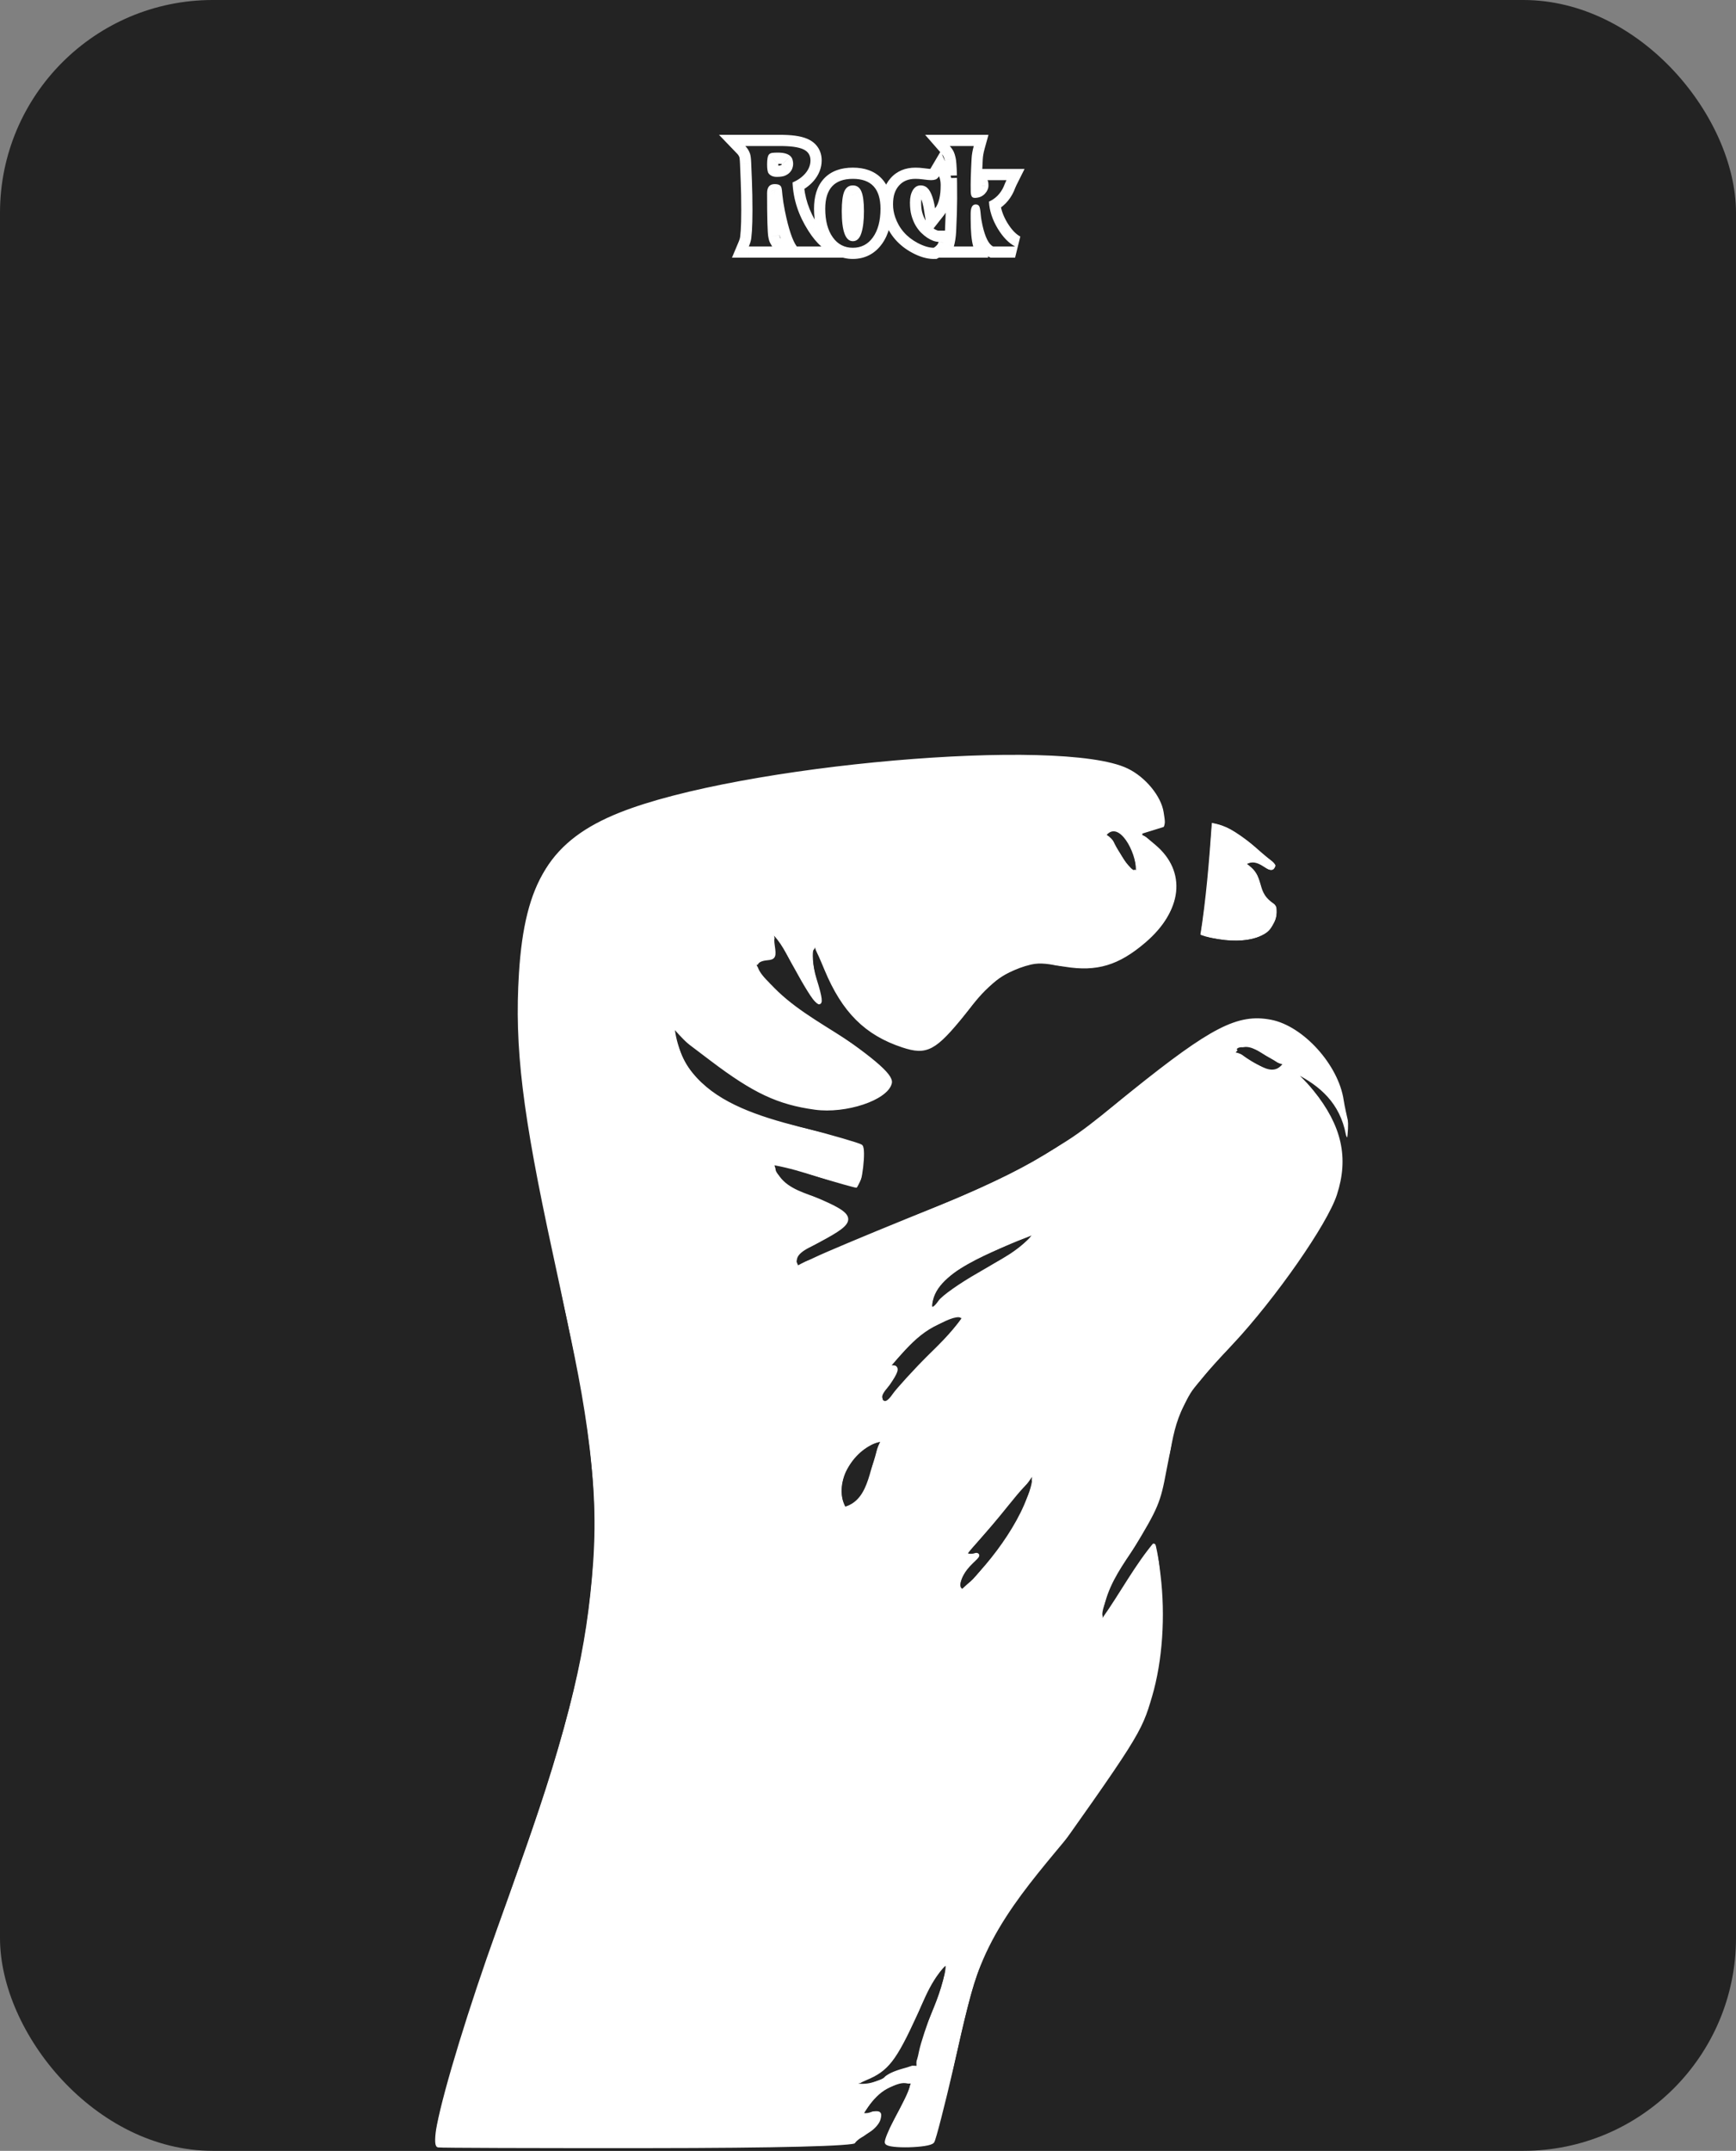 <?xml version="1.0" encoding="UTF-8" standalone="no"?>
<svg
   width="155"
   height="192"
   viewBox="0 0 155 192"
   fill="none"
   version="1.1"
   id="svg37"
   sodipodi:docname="rock-card.svg"
   inkscape:version="1.1.1 (3bf5ae0d25, 2021-09-20)"
   xmlns:inkscape="http://www.inkscape.org/namespaces/inkscape"
   xmlns:sodipodi="http://sodipodi.sourceforge.net/DTD/sodipodi-0.dtd"
   xmlns="http://www.w3.org/2000/svg"
   xmlns:svg="http://www.w3.org/2000/svg">
  <rect x="0" y="0" width="155" height="192" fill="#808080" stroke="none"/>
  <sodipodi:namedview
     id="namedview39"
     pagecolor="#ffffff"
     bordercolor="#999999"
     borderopacity="1"
     inkscape:pageshadow="0"
     inkscape:pageopacity="0"
     inkscape:pagecheckerboard="0"
     showgrid="false"
     inkscape:zoom="4.2916667"
     inkscape:cx="77.475728"
     inkscape:cy="96.116505"
     inkscape:window-width="1920"
     inkscape:window-height="1009"
     inkscape:window-x="-8"
     inkscape:window-y="760"
     inkscape:window-maximized="1"
     inkscape:current-layer="svg37" />
  <rect
     x="155"
     y="192"
     width="155"
     height="192"
     rx="19"
     transform="rotate(180,155,192)"
     fill="#232323"
     id="rect2"
     style="display:inline" />
  <g
     clip-path="url(#clip0_11_63)"
     id="g26">
    <path
       d="M39.163 189.738C39.809 186.433 42.035 179.177 44.527 172.254C50.194 156.515 52.045 149.875 52.858 142.375C53.767 133.991 53.208 128.886 49.517 111.876C46.789 99.305 46.083 93.464 46.494 86.886C47 78.792 49.299 75.115 55.369 72.691C66.091 68.41 94.731 65.914 100.618 68.747C102.159 69.489 103.534 71.159 103.741 72.541L103.908 73.651L102.776 74.003L101.644 74.354L103.058 75.543C105.784 77.836 105.418 81.243 102.144 84.035C99.813 86.024 97.914 86.594 95.121 86.144C92.57 85.733 90.347 86.193 88.817 87.447C88.273 87.892 87.025 89.249 86.043 90.461C83.447 93.665 82.731 94.048 80.624 93.355C77.342 92.276 75.325 90.27 73.77 86.537C72.876 84.39 72.799 84.285 72.48 84.751C72.357 84.931 72.367 86.199 72.764 87.457C73.802 90.74 72.973 89.865 70.984 86.216C69.516 83.521 68.782 82.857 69.019 84.436C69.161 85.379 69.105 85.506 68.522 85.559C66.25 85.762 67.787 87.722 72.917 91.162C77.748 94.402 79.636 95.989 79.472 96.672C79.136 98.066 75.504 99.276 72.775 98.902C69.496 98.453 67.343 97.443 63.553 94.574L60.117 91.972L60.45 93.356C61.253 96.702 64.692 98.977 71.733 100.821C74.359 101.508 76.668 102.182 76.864 102.318C77.183 102.54 76.806 105.832 76.458 105.865C76.379 105.873 74.76 105.42 72.859 104.859C70.96 104.298 69.309 103.95 69.193 104.086C68.669 104.697 70.12 105.891 72.736 107.003C76.427 108.572 76.47 108.946 73.165 110.71C71.388 111.658 70.587 112.551 71.162 112.943C71.28 113.023 72.031 112.77 72.83 112.38C73.629 111.99 77.346 110.427 81.09 108.907C91.705 104.597 93.775 103.421 101.144 97.51C108.233 91.823 110.554 90.631 113.45 91.185C116.266 91.724 119.367 95.159 119.814 98.233C119.971 99.316 120.675 101.878 120.375 101.401C120.163 101.065 118.472 97.809 117.528 97.089L115.81 95.779L117.163 97.462C119.652 100.56 120.277 103.355 119.212 106.614C118.364 109.208 113.798 115.76 109.969 119.874C108.332 121.634 106.691 123.508 106.322 124.039C105.401 125.366 104.643 127.707 103.982 131.273C103.46 134.089 103.27 134.54 101.077 138.171C98.814 141.919 97.885 144.102 98.402 144.462C98.546 144.562 99.595 142.949 100.749 141.038C102.111 138.785 102.824 137.819 103.023 137.958C103.183 138.069 103.314 139.421 103.457 140.579C103.908 144.245 103.634 148.249 102.717 151.374C101.751 154.668 101.633 154.854 91.617 168.93C86.868 175.603 87.278 174.642 84.994 184.47C84.186 187.951 83.41 190.963 83.27 191.164C82.983 191.577 79.338 191.671 79.163 191.27C79.101 191.126 79.457 190.241 79.954 189.302C81.631 186.138 81.693 185.895 80.849 185.799C79.932 185.694 78.263 186.734 77.456 187.912C76.871 188.767 76.877 188.785 77.733 188.671C78.55 188.562 78.599 188.594 78.467 189.145C78.389 189.469 77.976 189.945 77.55 190.202C77.123 190.46 76.624 190.876 76.44 191.127C76.225 191.421 69.521 191.59 57.767 191.598C47.681 191.606 39.293 191.578 39.127 191.537C38.961 191.496 38.977 190.686 39.162 189.738L39.163 189.738ZM77.822 186.019C78.394 185.932 78.967 185.707 79.096 185.518C79.225 185.329 79.918 185.013 80.635 184.815C81.904 184.465 81.947 184.42 82.211 183.144C82.36 182.422 82.907 180.76 83.427 179.449C85.678 173.769 84.377 174.066 81.73 179.837C79.866 183.899 79.192 184.762 77.268 185.552C76.179 185.998 76.451 186.228 77.822 186.019L77.822 186.019ZM76.642 133.786C77.519 132.739 78.882 128.802 78.415 128.662C77.826 128.486 75.926 130.159 75.382 131.333C74.822 132.543 74.909 134.339 75.537 134.526C75.75 134.59 76.247 134.257 76.641 133.786L76.642 133.786ZM86.735 141.312C87.916 140.321 91.545 134.783 92.064 133.179C92.685 131.262 92.086 131.572 89.905 134.294C88.988 135.44 87.728 136.936 87.107 137.618C86.037 138.791 86.018 138.855 86.744 138.792C87.461 138.731 87.46 138.775 86.716 139.473C85.246 140.855 85.263 142.546 86.735 141.312L86.735 141.312ZM79.813 124.558C80.144 124.074 81.678 122.396 83.221 120.83C84.763 119.263 86.003 117.856 85.975 117.703C85.801 116.746 82.603 118.423 80.664 120.489C79.572 121.65 79.413 121.932 79.795 122.025C80.15 122.112 80.037 122.468 79.328 123.504C78.623 124.534 78.494 124.938 78.802 125.153C79.081 125.346 79.403 125.156 79.813 124.558V124.558ZM83.917 116.215C84.209 115.789 85.763 114.692 87.37 113.778C90.228 112.153 92.306 110.644 92.234 110.247C92.166 109.871 86.488 112.459 85.148 113.476C84.317 114.108 83.629 114.899 83.337 115.561C82.77 116.846 83.173 117.301 83.917 116.215ZM113.136 95.534C113.622 95.654 114.151 95.559 114.312 95.324C114.556 94.967 114.345 94.76 113.049 94.084C111.51 93.281 110.595 93.116 110.275 93.583C110.052 93.908 112.038 95.262 113.136 95.534L113.136 95.534ZM101.428 77.721C101.787 77.196 101.061 75.287 100.271 74.678C98.97 73.676 98.687 74.313 99.697 75.969C100.672 77.566 101.181 78.081 101.428 77.721Z"
       fill="white"
       stroke="white"
       stroke-width="0.318"
       id="path4" />
    <path
       d="M107.259 83.261C107.369 83.099 107.938 77.931 108.123 75.409L108.26 73.542L108.769 73.656C109.509 73.823 110.771 74.629 112.403 75.978C113.501 76.885 113.828 77.206 113.795 77.344C113.722 77.649 113.371 77.653 112.942 77.355C112.42 76.992 111.836 76.831 111.561 76.973C111.249 77.135 111.249 77.136 111.697 77.529C111.963 77.762 112.175 78.091 112.301 78.464C112.697 79.636 112.959 80.109 113.436 80.52C113.863 80.888 113.913 80.986 113.905 81.445C113.898 81.806 113.787 82.14 113.532 82.566C113.206 83.11 113.097 83.206 112.485 83.482C111.603 83.88 110.294 83.976 108.845 83.748C107.425 83.524 107.139 83.436 107.259 83.261L107.259 83.261Z"
       fill="white"
       stroke="white"
       stroke-width="0.194"
       id="path6" />
    <path
       fill-rule="evenodd"
       clip-rule="evenodd"
       d="M76.112 191.785C76.496 190.248 78.925 190.762 78.713 188.626C78.497 187.73 78.04 188.738 77.148 188.629C78.045 187.257 79.019 185.961 81.315 185.992C80.629 188.1 79.323 189.589 78.719 191.779L76.112 191.785Z"
       fill="#232323"
       id="path8" />
    <path
       fill-rule="evenodd"
       clip-rule="evenodd"
       d="M76.62 186.002C81.597 184.878 81.371 178.532 84.42 175.473C84.034 179.05 81.655 181.82 81.832 184.414C79.356 184.202 79.095 186.214 76.62 186.002V186.002Z"
       fill="#232323"
       id="path10" />
    <path
       fill-rule="evenodd"
       clip-rule="evenodd"
       d="M83.255 116.608C83.21 113.585 88.806 111.695 92.107 110.282C89.782 113.019 85.405 113.697 83.255 116.608V116.608Z"
       fill="#232323"
       id="path12" />
    <path
       fill-rule="evenodd"
       clip-rule="evenodd"
       d="M98.811 74.528C99.924 73.266 101.444 76.046 101.425 77.676C100.041 77.145 100.007 75.249 98.811 74.528Z"
       fill="#232323"
       id="path14" />
    <path
       fill-rule="evenodd"
       clip-rule="evenodd"
       d="M110.325 93.95C111.495 92.462 113.259 94.808 114.499 94.993C113.33 96.481 111.565 94.135 110.325 93.95Z"
       fill="#232323"
       id="path16" />
    <path
       fill-rule="evenodd"
       clip-rule="evenodd"
       d="M83.411 191.768C84.515 188.605 85.916 179.565 87.549 175.466C92.43 163.216 107.645 157.772 103.116 137.588C101.349 139.661 100.029 142.183 98.437 144.431C98.754 140.413 102.045 138.067 103.63 133.908C104.509 131.602 104.248 128.293 105.699 125.494C107.522 121.976 111.522 119.04 114.022 115.49C119.205 108.126 123.424 103.309 116.068 96.038C118.211 97.205 119.877 98.854 120.251 101.811C121.146 96.205 116.625 90.888 112.406 90.79C107.29 90.671 100.492 98.532 95.219 101.864C85.743 107.855 78.746 108.943 71.253 112.953C70.332 111.136 75.467 110.903 75.938 108.739C74.402 106.431 69.933 107.091 69.149 104.023C71.792 104.508 73.948 105.486 76.454 106.109C77.448 104.398 77.481 103.105 76.967 101.904C69.435 100.072 61.295 99.027 60.258 91.953C63.837 96.095 74.157 103.117 80.085 96.641C76.719 92.323 70.438 90.954 67.547 86.156C69.355 85.226 69.91 86.688 69.106 83.525C70.793 85.328 71.174 88.454 73.291 89.823C74.156 89.083 72.059 86.887 72.758 84.568C74.271 89.358 76.883 93.034 82.165 94.008C85.861 93.432 86.308 87.474 92.057 86.103C93.744 85.702 95.696 86.782 97.274 86.618C103.286 85.991 108.83 77.659 101.942 74.519C103.616 73.722 104.014 74.585 104.025 72.938C103.921 70.434 101.248 68.093 97.756 67.695C84.587 66.197 58.819 69.394 51.877 74.101C49.352 75.813 47.275 79.275 46.681 83.047C43.89 100.751 52.983 118.788 53.048 135.593C53.129 156.391 41.567 174.201 38.562 191.864L36.998 191.867C39.578 183.065 41.783 174.971 44.247 166.623C46.525 158.904 50.141 150.597 50.974 141.38C51.925 130.855 49.614 122.066 47.786 113.005C45.089 99.633 40.048 77.641 51.872 71.475C57.807 68.378 67.575 68.118 74.287 67.222C82.695 66.099 92.691 63.962 99.316 65.591C101.541 66.138 103.557 68.917 107.149 70.831C110.542 72.638 113.547 73.459 114.982 75.544C115.927 76.917 115.204 79.358 116.559 81.848C117.89 84.291 121.121 85.028 122.31 88.669C123.143 91.22 122.661 94.974 123.373 98.127C124.213 101.849 126.098 103.929 125.998 106.531C125.843 110.538 122.483 118.41 119.252 122.839C117.67 125.006 114.73 125.845 113.005 128.108C106.659 136.435 107.738 153.276 103.688 162.293C100.663 169.027 92.987 172.28 90.683 177.563C88.88 181.699 89.178 188.313 88.105 191.76L83.412 191.77L83.411 191.768ZM113.95 80.801C111.896 79.618 113.17 78.343 111.335 77.127C112.629 76.441 113.503 78.665 113.943 77.122C112.046 75.882 110.849 73.933 108.198 73.455C107.961 76.888 107.682 80.28 107.176 83.444C109.608 84.324 114.495 84.507 113.95 80.801V80.801Z"
       fill="#232323"
       id="path18" />
    <path
       fill-rule="evenodd"
       clip-rule="evenodd"
       d="M79.1 125.028C77.494 124.607 82.359 121.813 79.615 121.873C81.252 120.02 82.773 118.05 85.864 117.655C83.918 120.423 81.046 122.26 79.1 125.028V125.028Z"
       fill="#232323"
       id="path20" />
    <path
       fill-rule="evenodd"
       clip-rule="evenodd"
       d="M85.915 141.832C85.173 141.39 87.01 139.119 87.995 138.674C87.766 137.894 87.328 138.883 86.43 138.677C88.307 136.365 90.436 134.305 92.152 131.832C91.87 134.878 88.603 139.455 85.915 141.832Z"
       fill="#232323"
       id="path22" />
    <path
       fill-rule="evenodd"
       clip-rule="evenodd"
       d="M78.586 128.706C77.606 130.693 77.739 133.8 75.469 134.494C74.333 132.26 76.325 129.217 78.586 128.706V128.706Z"
       fill="#232323"
       id="path24" />
  </g>
  <path
     d="m 68.602,21.156 0.984,-0.177 -0.001,-0.007 z m 0.164,0.533 0.87,-0.493 -2e-4,-5e-4 z M 68.941,22 v 1 h 1.715 l -0.845,-1.493 z m -2.08,0 L 65.94,21.612 65.355,23 h 1.506 z m 0.217,-0.744 -0.993,-0.117 -0.001,0.01 -0.001,0.01 z m 0.059,-0.639 0.998,0.069 1e-4,-0.001 z m 0,-4.436 -0.999,0.04 1e-4,2e-4 z m -0.064,-1.611 -0.999,0.038 1e-4,0.002 z m -0.105,-0.85 -0.947,0.321 9e-4,0.003 z M 66.545,13.035 v -1 h -2.349 l 1.628,1.693 z m 5.15,0.281 -0.406,0.914 0.004,0.002 z m 0.205,2.168 0.758,0.652 0.004,-0.005 z m -1.137,0.803 -0.391,-0.92 -0.635,0.27 0.027,0.689 z M 72.176,20.605 73.02,20.07 73.018,20.066 Z M 73.336,22 v 1 h 2.741 L 73.98,21.235 Z M 71.139,22 70.332,22.59 70.631,23 h 0.508 z m -1.06,-3.182 -0.981,0.193 0.001,0.005 z m -0.217,-1.383 -0.997,0.085 10e-4,0.011 z m -0.082,-0.662 -0.97,0.243 0.007,0.029 0.009,0.029 z m -0.1,-0.188 -0.735,0.678 0.014,0.015 0.014,0.014 z m 0.838,-1.195 -0.731,-0.682 -9e-4,9e-4 z m 0.229,-0.375 -0.943,-0.333 -0.004,0.012 -0.004,0.013 z m 0.018,-0.75 -0.97,0.243 0.004,0.018 0.005,0.018 z m -0.193,-0.328 -0.701,0.714 0.008,0.008 z m -1.611,-0.293 -0.124,-0.992 -0.004,6e-4 z m -0.287,0.129 0.695,0.719 0.006,-0.006 0.006,-0.006 z m -0.047,1.705 -0.794,0.609 0.003,0.003 z m 1.471,0.199 0.397,0.918 0.01,-0.004 z M 69.17,15.434 c -0.428,0 -0.917,0.134 -1.273,0.554 -0.329,0.388 -0.407,0.863 -0.407,1.248 h 2 c 0,-0.15 0.035,-0.077 -0.067,0.044 -0.055,0.065 -0.122,0.109 -0.184,0.134 -0.056,0.022 -0.086,0.019 -0.069,0.019 z m -1.68,1.803 c 0,1.113 0.009,2.005 0.028,2.672 0.018,0.635 0.046,1.143 0.1,1.432 l 1.966,-0.37 C 69.565,20.866 69.537,20.523 69.518,19.852 69.499,19.212 69.49,18.342 69.49,17.236 Z m 0.127,4.097 c 0.05,0.276 0.129,0.585 0.278,0.849 l 1.74,-0.986 c 0.013,0.023 0.008,0.021 -0.005,-0.022 -0.013,-0.041 -0.029,-0.105 -0.045,-0.195 z m 0.278,0.848 0.176,0.31 1.74,-0.985 -0.176,-0.31 z M 68.941,21 h -2.08 v 2 h 2.08 z m -1.158,1.388 c 0.143,-0.34 0.257,-0.694 0.29,-1.035 l -1.99,-0.195 c -0.006,0.057 -0.036,0.2 -0.143,0.454 z m 0.288,-1.015 c 0.025,-0.217 0.046,-0.446 0.063,-0.687 l -1.995,-0.138 c -0.015,0.213 -0.033,0.409 -0.054,0.591 z m 0.063,-0.688 c 0.033,-0.493 0.049,-1.138 0.049,-1.925 h -2 c 0,0.768 -0.015,1.361 -0.045,1.79 z m 0.049,-1.925 c 0,-0.952 -0.016,-1.825 -0.048,-2.618 l -1.998,0.08 c 0.031,0.761 0.046,1.607 0.046,2.538 z m -0.048,-2.618 -0.065,-1.611 -1.998,0.08 0.064,1.611 z M 68.072,14.532 C 68.056,14.126 68.02,13.71 67.913,13.398 l -1.893,0.646 c -0.005,-0.014 0.007,0.02 0.021,0.133 0.013,0.104 0.024,0.247 0.031,0.432 z M 67.914,13.4 C 67.778,13 67.558,12.646 67.266,12.342 l -1.442,1.386 c 0.099,0.103 0.159,0.205 0.196,0.313 z m -1.369,0.635 h 3.1 v -2 H 66.545 Z m 3.1,0 c 0.921,0 1.426,0.098 1.645,0.195 l 0.812,-1.828 c -0.625,-0.278 -1.488,-0.367 -2.457,-0.367 z m 1.649,0.197 c 0.044,0.019 0.065,0.034 0.073,0.041 0.007,0.005 0.004,0.004 -0.002,-0.005 -0.006,-0.009 -0.007,-0.015 -0.007,-0.012 0.001,0.004 0.006,0.023 0.006,0.062 h 2 c 0,-0.398 -0.096,-0.801 -0.335,-1.16 -0.238,-0.357 -0.571,-0.6 -0.931,-0.758 z m 0.07,0.086 c 0,0.141 -0.045,0.307 -0.225,0.519 l 1.524,1.295 c 0.438,-0.515 0.701,-1.127 0.701,-1.813 z m -0.221,0.514 c -0.175,0.203 -0.421,0.387 -0.77,0.535 l 0.782,1.841 c 0.589,-0.25 1.101,-0.602 1.504,-1.071 z m -1.378,1.494 c 0.066,1.694 0.599,3.304 1.569,4.819 l 1.684,-1.078 c -0.796,-1.243 -1.204,-2.512 -1.255,-3.818 z m 1.567,4.815 c 0.415,0.654 0.865,1.207 1.361,1.624 l 1.288,-1.53 C 73.687,20.988 73.363,20.611 73.02,20.07 Z M 73.336,21 h -2.197 v 2 h 2.197 z m -1.39,0.41 C 71.844,21.271 71.699,20.988 71.535,20.496 71.376,20.017 71.216,19.395 71.058,18.619 l -1.96,0.398 c 0.167,0.822 0.346,1.529 0.54,2.111 0.189,0.568 0.413,1.078 0.694,1.462 z m -0.887,-2.785 c -0.106,-0.537 -0.172,-0.963 -0.203,-1.285 l -1.991,0.191 c 0.04,0.412 0.118,0.909 0.231,1.481 z m -0.202,-1.274 c -0.016,-0.189 -0.032,-0.35 -0.048,-0.479 -0.012,-0.098 -0.033,-0.262 -0.077,-0.399 l -1.907,0.602 c -0.015,-0.048 -0.018,-0.073 -0.014,-0.048 0.003,0.016 0.007,0.045 0.013,0.091 0.011,0.092 0.025,0.225 0.04,0.403 z m -0.108,-0.82 c -0.054,-0.216 -0.163,-0.452 -0.363,-0.652 l -1.414,1.414 c -0.106,-0.106 -0.148,-0.217 -0.163,-0.277 z m -0.335,-0.623 C 70.028,15.489 69.493,15.434 69.17,15.434 v 2 c 0.061,0 0.062,0.007 0.026,-0.004 -0.039,-0.012 -0.146,-0.052 -0.251,-0.166 z m 0.834,0.165 c 0.195,-0.208 0.354,-0.458 0.449,-0.75 l -1.903,-0.616 c 0.004,-0.011 0.007,-0.018 0.008,-0.019 5e-4,-7e-4 -0.004,0.006 -0.016,0.02 z m 0.44,-0.725 c 0.079,-0.223 0.127,-0.462 0.127,-0.714 h -2 c 0,-0.009 0.002,0.005 -0.013,0.048 z m 0.127,-0.714 c 0,-0.22 -0.031,-0.437 -0.092,-0.648 l -1.921,0.558 c 0.009,0.031 0.013,0.06 0.013,0.09 z m -0.083,-0.612 c -0.079,-0.317 -0.245,-0.59 -0.471,-0.807 l -1.385,1.443 c -0.013,-0.012 -0.03,-0.032 -0.047,-0.061 -0.017,-0.029 -0.029,-0.06 -0.037,-0.089 z m -0.463,-0.799 c -0.502,-0.493 -1.215,-0.603 -1.826,-0.603 v 2 c 0.208,0 0.339,0.021 0.412,0.042 0.072,0.02 0.055,0.03 0.013,-0.012 z m -1.826,-0.603 c -0.22,0 -0.428,0.008 -0.61,0.031 l 0.248,1.984 c 0.067,-0.008 0.184,-0.016 0.362,-0.016 z m -0.614,0.032 c -0.289,0.037 -0.607,0.154 -0.866,0.413 l 1.414,1.414 c -0.119,0.119 -0.245,0.15 -0.292,0.156 z m -0.855,0.402 c -0.282,0.273 -0.379,0.624 -0.421,0.832 -0.049,0.241 -0.065,0.509 -0.065,0.783 h 2 c 0,-0.1 0.003,-0.182 0.008,-0.249 0.005,-0.067 0.012,-0.112 0.017,-0.137 0.005,-0.027 0.006,-0.019 -0.007,0.011 -0.013,0.029 -0.052,0.11 -0.142,0.197 z m -0.486,1.615 c 0,0.24 0.012,0.473 0.047,0.683 0.03,0.181 0.096,0.477 0.294,0.734 l 1.587,-1.217 c 0.062,0.081 0.086,0.147 0.092,0.163 0.007,0.02 0.005,0.02 0,-0.009 -0.01,-0.06 -0.02,-0.172 -0.02,-0.354 z m 0.344,1.421 c 0.395,0.51 0.966,0.699 1.518,0.699 v -2 c -0.057,0 -0.06,-0.009 -0.032,0.003 0.014,0.006 0.033,0.016 0.052,0.031 0.019,0.015 0.034,0.03 0.044,0.044 z m 1.518,0.699 c 0.375,0 0.784,-0.039 1.141,-0.193 l -0.793,-1.836 c 0.015,-0.007 -10e-4,0.003 -0.067,0.013 -0.063,0.009 -0.155,0.017 -0.281,0.017 z m 1.15,-0.198 c 0.27,-0.12 0.531,-0.287 0.748,-0.519 l -1.464,-1.363 c 0.006,-0.006 -0.015,0.018 -0.096,0.055 z m 4.885,0.487 -0.914,-0.406 -0.004,0.009 z m 1.518,3.738 -0.95,-0.312 -0.002,0.007 z m 0,-3.738 -0.918,0.398 0.004,0.009 z m 1.031,4.113 -0.811,-0.585 -0.002,0.003 z m -3.574,0 0.813,-0.582 -0.002,-0.003 z m 1.787,-5.641 c -0.35,0 -0.707,0.09 -1.023,0.31 -0.311,0.215 -0.518,0.509 -0.652,0.812 l 1.828,0.812 c 0.022,-0.049 0.02,-0.019 -0.037,0.021 -0.027,0.019 -0.056,0.032 -0.082,0.039 -0.025,0.007 -0.038,0.007 -0.033,0.007 z m -1.679,1.13 c -0.24,0.555 -0.311,1.327 -0.311,2.173 h 2 c 0,-0.818 0.082,-1.23 0.146,-1.378 z m -0.311,2.173 c 0,0.926 0.082,1.739 0.31,2.355 0.116,0.314 0.293,0.642 0.578,0.898 0.305,0.275 0.688,0.424 1.103,0.424 v -2 c 0.085,0 0.178,0.038 0.236,0.09 0.037,0.033 0.008,0.026 -0.041,-0.106 -0.102,-0.277 -0.185,-0.802 -0.185,-1.661 z m 1.99,3.678 c 0.427,0 0.825,-0.155 1.14,-0.452 0.291,-0.275 0.462,-0.626 0.569,-0.958 l -1.905,-0.609 c -0.022,0.068 -0.04,0.106 -0.051,0.125 -0.01,0.018 -0.008,0.009 0.013,-0.011 0.023,-0.022 0.061,-0.049 0.112,-0.07 0.051,-0.02 0.095,-0.025 0.122,-0.025 z m 1.706,-1.403 c 0.204,-0.622 0.284,-1.397 0.284,-2.275 h -2 c 0,0.786 -0.076,1.32 -0.185,1.651 z m 0.284,-2.275 c 0,-0.847 -0.072,-1.623 -0.321,-2.182 l -1.828,0.812 c 0.064,0.145 0.148,0.552 0.148,1.369 z m -0.317,-2.173 c -0.132,-0.304 -0.337,-0.601 -0.649,-0.818 -0.317,-0.221 -0.675,-0.312 -1.025,-0.312 v 2 c 0.004,0 -0.009,5e-4 -0.035,-0.007 -0.027,-0.008 -0.057,-0.021 -0.085,-0.041 -0.06,-0.042 -0.063,-0.074 -0.042,-0.027 z m -3.14,1.95 c 0,-0.753 0.176,-1.131 0.351,-1.32 0.161,-0.174 0.469,-0.346 1.116,-0.346 v -2 c -0.997,0 -1.923,0.273 -2.584,0.987 -0.647,0.7 -0.883,1.654 -0.883,2.679 z m 1.467,-1.666 c 0.647,0 0.955,0.171 1.116,0.346 0.175,0.189 0.351,0.567 0.351,1.32 h 2 c 0,-1.024 -0.235,-1.979 -0.883,-2.679 -0.661,-0.714 -1.587,-0.987 -2.584,-0.987 z m 1.467,1.666 c 0,0.948 -0.2,1.572 -0.491,1.976 l 1.623,1.169 c 0.615,-0.854 0.868,-1.937 0.868,-3.145 z m -0.493,1.979 c -0.256,0.358 -0.551,0.507 -0.974,0.507 v 2 c 1.077,0 1.974,-0.468 2.6,-1.344 z m -0.974,0.507 c -0.423,0 -0.718,-0.149 -0.974,-0.507 l -1.627,1.163 c 0.626,0.876 1.523,1.344 2.6,1.344 z m -0.976,-0.51 c -0.291,-0.404 -0.491,-1.028 -0.491,-1.976 h -2 c 0,1.208 0.253,2.291 0.868,3.145 z m 8.669,-4.876 0.923,-0.385 -0.769,-1.845 -1.016,1.722 z m 0.029,1.998 -0.975,-0.222 -3e-4,0.001 z m -0.381,0.873 -0.987,0.16 0.364,2.252 1.409,-1.794 z m -0.838,-1.934 0.505,-0.863 -0.009,-0.005 z m -1.154,0.316 0.859,0.513 0.005,-0.009 z m -0.117,2.25 -0.964,0.267 8e-4,0.003 z m 0.352,0.867 -0.872,0.489 0.004,0.008 0.005,0.008 z m 0.498,0.662 -0.715,0.7 0.007,0.007 0.007,0.007 z m 0.562,0.463 -0.555,0.832 0.008,0.005 0.008,0.005 z m 1.008,0.363 0.988,0.152 0.177,-1.152 h -1.166 z m -0.434,0.527 v 1 h 0.252 l 0.222,-0.119 z m -1.424,-0.422 -0.468,0.884 0.003,0.001 z m -2.016,-2.309 0.946,-0.325 -0.001,-0.003 z m -0.059,-2.121 0.947,0.32 0.001,-0.004 z m 0.393,-0.691 0.744,0.668 0.006,-0.007 0.006,-0.007 z m 2.08,-0.568 -0.136,0.991 0.002,2e-4 z m 1.19,0.018 0.316,0.949 0.014,-0.005 0.014,-0.005 z m -0.613,0.092 c 0.042,0.1 0.07,0.225 0.07,0.389 h 2 c 0,-0.399 -0.07,-0.789 -0.223,-1.158 z m 0.07,0.389 c 0,0.258 -0.009,0.45 -0.024,0.586 l 1.989,0.212 c 0.025,-0.231 0.035,-0.5 0.035,-0.797 z m -0.024,0.586 C 82.949,17.236 82.926,17.375 82.896,17.507 l 1.95,0.443 c 0.048,-0.212 0.084,-0.428 0.107,-0.649 z m -0.069,0.419 c -0.06,0.265 -0.137,0.406 -0.192,0.475 l 1.573,1.236 c 0.289,-0.368 0.466,-0.809 0.57,-1.271 z m 1.582,0.934 C 84.385,17.867 84.255,17.351 84.069,16.924 83.89,16.509 83.612,16.071 83.158,15.805 l -1.011,1.726 c -0.068,-0.04 -0.012,-0.042 0.087,0.188 0.094,0.217 0.19,0.554 0.269,1.042 z m -1.329,-2.642 c -0.29,-0.166 -0.61,-0.249 -0.941,-0.249 v 2 c -0.002,0 -0.011,-4e-4 -0.023,-0.004 -0.013,-0.003 -0.022,-0.008 -0.028,-0.011 z m -0.941,-0.249 c -0.321,0 -0.648,0.079 -0.945,0.267 l 1.07,1.69 c -0.028,0.018 -0.057,0.03 -0.083,0.037 -0.025,0.007 -0.041,0.007 -0.042,0.007 z m -0.945,0.267 c -0.274,0.174 -0.479,0.408 -0.628,0.663 l 1.728,1.008 c 0.008,-0.014 0.011,-0.015 0.006,-0.01 -0.006,0.006 -0.017,0.017 -0.036,0.029 z m -0.622,0.654 c -0.289,0.483 -0.393,1.043 -0.393,1.609 h 2 c 0,-0.333 0.063,-0.504 0.111,-0.583 z m -0.393,1.609 c 0,0.508 0.051,0.987 0.171,1.421 l 1.927,-0.534 c -0.059,-0.214 -0.099,-0.505 -0.099,-0.887 z m 0.172,1.424 c 0.109,0.387 0.254,0.751 0.442,1.086 l 1.744,-0.978 c -0.101,-0.181 -0.19,-0.395 -0.261,-0.648 z m 0.451,1.102 c 0.185,0.316 0.399,0.604 0.647,0.857 l 1.429,-1.399 c -0.12,-0.122 -0.237,-0.276 -0.349,-0.467 z m 0.662,0.872 c 0.225,0.22 0.46,0.416 0.707,0.58 l 1.109,-1.664 c -0.128,-0.085 -0.268,-0.198 -0.418,-0.345 z m 0.724,0.591 c 0.46,0.294 0.986,0.521 1.546,0.521 v -2 c -0.026,0 -0.172,-0.015 -0.469,-0.206 z m 0.558,-0.631 c 0.02,-0.132 0.079,-0.202 0.085,-0.21 l 1.501,1.321 c 0.179,-0.203 0.339,-0.473 0.39,-0.807 z m 0.085,-0.21 c -0.009,0.01 -0.014,0.015 -0.015,0.015 -4e-4,4e-4 0.003,-0.002 0.01,-0.006 l 0.948,1.761 c 0.219,-0.118 0.404,-0.273 0.558,-0.448 z m 0.469,-0.111 c -0.195,0 -0.506,-0.069 -0.959,-0.307 l -0.93,1.77 c 0.617,0.325 1.256,0.537 1.889,0.537 z m -0.956,-0.306 c -0.785,-0.415 -1.277,-0.992 -1.538,-1.75 l -1.891,0.65 c 0.435,1.266 1.286,2.228 2.494,2.867 z m -1.539,-1.753 c -0.093,-0.267 -0.138,-0.535 -0.138,-0.809 h -2 c 0,0.5 0.084,0.99 0.249,1.465 z M 80.734,18.25 c 0,-0.321 0.038,-0.533 0.082,-0.664 l -1.895,-0.641 c -0.136,0.401 -0.188,0.845 -0.188,1.305 z m 0.084,-0.668 c 0.051,-0.153 0.117,-0.26 0.188,-0.34 l -1.488,-1.336 c -0.273,0.304 -0.469,0.657 -0.597,1.043 z m 0.2,-0.353 c 0.13,-0.15 0.322,-0.264 0.709,-0.264 v -2 c -0.863,0 -1.648,0.292 -2.221,0.955 z m 0.709,-0.264 c 0.168,0 0.327,0.011 0.479,0.032 l 0.272,-1.982 c -0.246,-0.034 -0.497,-0.05 -0.751,-0.05 z m 0.481,0.032 c 0.372,0.05 0.695,0.085 0.919,0.085 v -2 c -0.073,0 -0.273,-0.016 -0.651,-0.067 z m 0.919,0.085 c 0.236,0 0.481,-0.03 0.721,-0.11 L 83.215,15.075 C 83.22,15.073 83.196,15.082 83.127,15.082 Z m 0.749,-0.12 c 0.409,-0.15 0.668,-0.454 0.828,-0.724 l -1.723,-1.016 c -0.021,0.035 0.032,-0.074 0.206,-0.138 z M 86.895,22 v 1 h 1.333 L 87.855,21.721 Z M 85.166,22 84.205,21.723 83.837,23 h 1.329 z m 0.205,-1.342 0.999,0.053 3e-4,-0.006 z m 0.082,-4.283 -1,0.016 v 3e-4 z m -0.012,-0.715 1,-0.016 -4e-4,-0.011 z m -0.123,-1.6 -0.973,0.231 0.002,0.01 0.003,0.01 z m -0.158,-0.498 -0.911,0.412 0.008,0.018 0.009,0.017 z m -0.357,-0.527 v -1 H 82.599 l 1.451,1.659 z m 2.139,0 0.964,0.267 0.351,-1.267 h -1.315 z m -0.193,1.119 -0.999,-0.056 -4e-4,0.007 z m -0.041,0.85 -0.999,-0.048 -2e-4,0.006 z m -0.035,2.15 -0.999,0.033 5e-4,0.017 0.001,0.017 z m 0.047,0.287 0.958,-0.287 -0.002,-0.007 -0.002,-0.007 z m 0.351,0.223 -0.041,-0.999 h -9e-4 z m 0.516,-0.117 0.419,0.908 0.009,-0.004 0.009,-0.004 z m 0.375,-0.281 -0.746,-0.666 -0.006,0.006 -0.006,0.007 z m 0.205,-1.184 v -1 h -2 l 1.2,1.6 z m 1.693,0 0.894,0.447 0.724,-1.447 h -1.618 z m -0.129,0.287 -0.928,-0.371 -0.004,0.01 -0.004,0.01 z m -0.117,0.287 0.912,0.41 0.003,-0.007 z m -1.312,1.342 -0.421,-0.907 -0.61,0.283 0.033,0.672 z m 0.797,2.432 -0.855,0.518 0.004,0.007 z M 90.633,22 v 1 l 0.465,-1.886 z M 88.67,22 88.237,22.901 88.442,23 H 88.67 Z m -0.949,-1.887 -0.975,0.22 1e-4,5e-4 z m -0.293,-1.705 -0.874,0.486 0.004,0.007 0.004,0.007 z m -1.762,1.107 c 0,1.149 0.074,2.096 0.268,2.764 l 1.92,-0.559 C 87.744,21.341 87.666,20.633 87.666,19.516 Z M 86.895,21 H 85.166 v 2 h 1.729 z m -0.768,1.277 c 0.136,-0.47 0.213,-0.997 0.243,-1.566 l -1.997,-0.106 c -0.024,0.462 -0.084,0.83 -0.167,1.117 z M 86.37,20.705 c 0.059,-1.251 0.089,-2.236 0.089,-2.947 h -2 c 0,0.664 -0.028,1.613 -0.087,2.853 z m 0.089,-2.947 c 0,-0.686 -0.002,-1.155 -0.006,-1.399 l -2,0.033 c 0.004,0.225 0.006,0.677 0.006,1.366 z m -0.006,-1.399 c 0,-5e-4 0,-9e-4 0,-0.001 0,-5e-4 0,-9e-4 0,-0.001 0,-4e-4 0,-9e-4 0,-0.001 -1e-4,-4e-4 -1e-4,-9e-4 -1e-4,-0.001 0,-4e-4 0,-9e-4 0,-0.001 0,-4e-4 0,-9e-4 0,-0.001 0,-4e-4 0,-9e-4 0,-0.001 0,-4e-4 -1e-4,-9e-4 -1e-4,-0.001 0,-4e-4 0,-9e-4 0,-0.001 0,-4e-4 0,-9e-4 0,-0.001 0,-4e-4 0,-9e-4 0,-0.001 0,-5e-4 0,-10e-4 -1e-4,-0.001 0,-5e-4 0,-10e-4 0,-0.001 0,-5e-4 0,-10e-4 0,-0.001 0,-5e-4 0,-10e-4 0,-0.001 0,-5e-4 0,-0.001 0,-0.001 -10e-5,-5e-4 -10e-5,-0.001 -10e-5,-0.001 0,-5e-4 0,-0.001 0,-0.001 0,-5e-4 0,-0.001 0,-0.001 0,-5e-4 0,-9e-4 0,-0.001 0,-5e-4 -1e-4,-9e-4 -1e-4,-0.001 0,-5e-4 0,-9e-4 0,-0.001 0,-5e-4 0,-9e-4 0,-0.001 0,-5e-4 0,-9e-4 0,-0.001 0,-5e-4 0,-9e-4 -1e-4,-0.001 0,-5e-4 0,-9e-4 0,-0.001 0,-5e-4 0,-9e-4 0,-0.001 0,-5e-4 0,-9e-4 0,-0.001 0,-4e-4 0,-9e-4 0,-0.001 -1e-4,-4e-4 -1e-4,-9e-4 -1e-4,-0.001 0,-4e-4 0,-9e-4 0,-0.001 0,-4e-4 0,-9e-4 0,-0.001 0,-4e-4 0,-9e-4 0,-0.001 0,-4e-4 0,-9e-4 -10e-5,-0.001 0,-4e-4 0,-9e-4 0,-0.001 0,-4e-4 0,-9e-4 0,-0.001 0,-4e-4 0,-9e-4 0,-0.001 0,-5e-4 0,-10e-4 0,-0.001 -1e-4,-5e-4 -1e-4,-10e-4 -1e-4,-0.001 0,-5e-4 0,-0.001 0,-0.001 0,-5e-4 0,-0.001 0,-0.001 0,-5e-4 0,-0.001 0,-0.001 0,-5e-4 -1e-4,-0.001 -1e-4,-0.001 0,-5e-4 0,-0.001 0,-0.001 0,-5e-4 0,-0.001 0,-0.001 0,-5e-4 0,-0.001 0,-0.001 0,-5e-4 0,-9e-4 -1e-4,-0.001 0,-5e-4 0,-9e-4 0,-0.001 0,-5e-4 0,-9e-4 0,-0.001 0,-5e-4 0,-9e-4 0,-0.001 0,-5e-4 0,-9e-4 0,-0.001 -10e-5,-5e-4 -10e-5,-9e-4 -10e-5,-0.001 0,-5e-4 0,-9e-4 0,-0.001 0,-5e-4 0,-9e-4 0,-0.001 0,-5e-4 0,-9e-4 0,-0.001 0,-4e-4 -1e-4,-9e-4 -1e-4,-0.001 0,-4e-4 0,-9e-4 0,-0.001 0,-4e-4 0,-9e-4 0,-0.001 0,-4e-4 0,-9e-4 0,-0.001 0,-4e-4 0,-9e-4 -1e-4,-0.001 0,-4e-4 0,-9e-4 0,-0.001 0,-4e-4 0,-9e-4 0,-0.001 0,-4e-4 0,-9e-4 0,-0.001 0,-4e-4 0,-9e-4 0,-0.001 -1e-4,-5e-4 -1e-4,-0.001 -1e-4,-0.001 0,-5e-4 0,-0.001 0,-0.001 0,-5e-4 0,-0.001 0,-0.001 0,-5e-4 0,-0.001 0,-0.001 0,-5e-4 -10e-5,-0.001 -10e-5,-0.001 0,-5e-4 0,-0.001 0,-0.001 0,-5e-4 0,-0.001 0,-0.001 0,-5e-4 0,-10e-4 0,-0.001 0,-5e-4 0,-9e-4 0,-0.001 -1e-4,-5e-4 -1e-4,-9e-4 -1e-4,-0.001 0,-5e-4 0,-9e-4 0,-0.001 0,-5e-4 0,-9e-4 0,-0.001 0,-5e-4 0,-9e-4 0,-0.001 0,-5e-4 -1e-4,-9e-4 -1e-4,-0.001 0,-5e-4 0,-9e-4 0,-0.001 0,-5e-4 0,-9e-4 0,-0.001 0,-5e-4 0,-9e-4 0,-0.001 0,-4e-4 0,-9e-4 -1e-4,-0.001 0,-4e-4 0,-9e-4 0,-0.001 0,-4e-4 0,-9e-4 0,-0.001 0,-4e-4 0,-9e-4 0,-0.001 0,-4e-4 0,-9e-4 0,-0.001 -1e-4,-4e-4 -1e-4,-9e-4 -1e-4,-0.001 0,-4e-4 0,-9e-4 0,-0.001 0,-4e-4 0,-9e-4 0,-0.001 0,-4e-4 0,-9e-4 0,-0.001 0,-5e-4 -10e-5,-0.001 -10e-5,-0.001 0,-5e-4 0,-0.001 0,-0.001 0,-5e-4 0,-0.001 0,-0.001 0,-5e-4 0,-0.001 0,-0.001 0,-5e-4 0,-10e-4 -1e-4,-0.001 0,-5e-4 0,-10e-4 0,-0.001 0,-5e-4 0,-10e-4 0,-0.001 0,-5e-4 0,-10e-4 0,-0.001 0,-5e-4 0,-9e-4 0,-0.001 -1e-4,-5e-4 -1e-4,-9e-4 -1e-4,-0.001 0,-5e-4 0,-9e-4 0,-0.001 0,-5e-4 0,-9e-4 0,-0.001 0,-5e-4 0,-9e-4 0,-0.001 0,-5e-4 -1e-4,-9e-4 -1e-4,-0.001 0,-5e-4 0,-9e-4 0,-0.001 0,-5e-4 0,-9e-4 0,-0.001 0,-5e-4 0,-9e-4 0,-0.001 0,-4e-4 0,-9e-4 -10e-5,-0.001 0,-4e-4 0,-9e-4 0,-0.001 0,-4e-4 0,-9e-4 0,-0.001 0,-4e-4 0,-9e-4 0,-0.001 0,-4e-4 0,-9e-4 0,-0.001 0,-4e-4 -1e-4,-9e-4 -1e-4,-0.001 0,-4e-4 0,-9e-4 0,-0.001 0,-4e-4 0,-9e-4 0,-0.001 0,-4e-4 0,-9e-4 0,-0.001 0,-5e-4 0,-0.001 -1e-4,-0.001 0,-5e-4 0,-0.001 0,-0.001 0,-5e-4 0,-10e-4 0,-0.001 0,-5e-4 0,-10e-4 0,-0.001 0,-5e-4 0,-10e-4 0,-0.001 -1e-4,-5e-4 -1e-4,-10e-4 -1e-4,-0.001 0,-5e-4 0,-0.001 0,-0.001 0,-5e-4 0,-0.001 0,-0.001 0,-5e-4 0,-9e-4 0,-0.001 0,-5e-4 -10e-5,-9e-4 -10e-5,-0.001 0,-5e-4 0,-9e-4 0,-0.001 0,-5e-4 0,-9e-4 0,-0.001 0,-5e-4 0,-9e-4 0,-0.001 0,-5e-4 0,-9e-4 -1e-4,-0.001 0,-5e-4 0,-9e-4 0,-0.001 0,-5e-4 0,-9e-4 0,-0.001 0,-5e-4 0,-9e-4 0,-0.001 0,-4e-4 0,-9e-4 0,-0.001 -1e-4,-4e-4 -1e-4,-9e-4 -1e-4,-0.001 0,-4e-4 0,-9e-4 0,-0.001 0,-4e-4 0,-9e-4 0,-0.001 0,-4e-4 0,-9e-4 0,-0.001 0,-4e-4 -1e-4,-9e-4 -1e-4,-0.001 0,-4e-4 0,-9e-4 0,-0.001 0,-4e-4 0,-9e-4 0,-0.001 0,-4e-4 0,-9e-4 0,-0.001 0,-5e-4 0,-10e-4 -10e-5,-0.001 0,-5e-4 0,-10e-4 0,-0.001 0,-5e-4 0,-10e-4 0,-0.001 0,-5e-4 0,-10e-4 0,-0.001 0,-5e-4 0,-0.001 0,-0.001 -1e-4,-5e-4 -1e-4,-0.001 -1e-4,-0.001 0,-5e-4 0,-0.001 0,-0.001 0,-5e-4 0,-0.001 0,-0.001 0,-5e-4 0,-9e-4 0,-0.001 0,-5e-4 -1e-4,-9e-4 -1e-4,-0.001 0,-5e-4 0,-9e-4 0,-0.001 0,-5e-4 0,-9e-4 0,-0.001 0,-5e-4 0,-9e-4 0,-0.001 0,-5e-4 0,-9e-4 0,-0.001 -1e-4,-5e-4 -1e-4,-9e-4 -1e-4,-0.001 0,-5e-4 0,-9e-4 0,-0.001 0,-5e-4 0,-9e-4 0,-0.001 0,-4e-4 0,-9e-4 0,-0.001 0,-4e-4 -1e-4,-9e-4 -1e-4,-0.001 0,-4e-4 0,-9e-4 0,-0.001 0,-4e-4 0,-9e-4 0,-0.001 0,-4e-4 0,-9e-4 0,-0.001 0,-4e-4 0,-9e-4 -10e-5,-0.001 0,-4e-4 0,-9e-4 0,-0.001 0,-4e-4 0,-9e-4 0,-0.001 0,-4e-4 0,-9e-4 0,-0.001 0,-5e-4 0,-10e-4 0,-0.001 -1e-4,-5e-4 -1e-4,-10e-4 -1e-4,-0.001 0,-5e-4 0,-0.001 0,-0.001 0,-5e-4 0,-0.001 0,-0.001 0,-5e-4 0,-0.001 0,-0.001 0,-5e-4 -1e-4,-0.001 -1e-4,-0.001 0,-5e-4 0,-0.001 0,-0.001 0,-5e-4 0,-0.001 0,-0.001 0,-5e-4 0,-9e-4 0,-0.001 0,-5e-4 0,-9e-4 -1e-4,-0.001 0,-5e-4 0,-9e-4 0,-0.001 0,-5e-4 0,-9e-4 0,-0.001 0,-5e-4 0,-9e-4 0,-0.001 0,-5e-4 0,-9e-4 0,-0.001 -10e-5,-5e-4 -10e-5,-9e-4 -10e-5,-0.001 0,-5e-4 0,-9e-4 0,-0.001 0,-5e-4 0,-9e-4 0,-0.001 0,-4e-4 0,-9e-4 0,-0.001 0,-4e-4 -1e-4,-9e-4 -1e-4,-0.001 0,-4e-4 0,-9e-4 0,-0.001 0,-4e-4 0,-9e-4 0,-0.001 0,-4e-4 0,-9e-4 0,-0.001 0,-4e-4 0,-9e-4 -1e-4,-0.001 0,-4e-4 0,-9e-4 0,-0.001 0,-4e-4 0,-9e-4 0,-0.001 0,-4e-4 0,-9e-4 0,-0.001 0,-4e-4 0,-9e-4 0,-0.001 0,-5e-4 -1e-4,-0.001 -1e-4,-0.001 0,-5e-4 0,-0.001 0,-0.001 0,-5e-4 0,-0.001 0,-0.001 0,-5e-4 0,-0.001 0,-0.001 0,-5e-4 0,-0.001 -10e-5,-0.001 0,-5e-4 0,-0.001 0,-0.001 0,-5e-4 0,-10e-4 0,-0.001 0,-5e-4 0,-10e-4 0,-0.001 0,-5e-4 0,-9e-4 0,-0.001 -1e-4,-5e-4 -1e-4,-9e-4 -1e-4,-0.001 0,-5e-4 0,-9e-4 0,-0.001 0,-5e-4 0,-9e-4 0,-0.001 0,-5e-4 0,-9e-4 0,-0.001 0,-5e-4 -1e-4,-9e-4 -1e-4,-0.001 0,-5e-4 0,-9e-4 0,-0.001 0,-5e-4 0,-9e-4 0,-0.001 0,-5e-4 0,-9e-4 0,-0.001 0,-4e-4 0,-9e-4 -1e-4,-0.001 0,-4e-4 0,-9e-4 0,-0.001 0,-4e-4 0,-9e-4 0,-0.001 0,-4e-4 0,-9e-4 0,-0.001 0,-4e-4 0,-9e-4 0,-0.001 -1e-4,-4e-4 -1e-4,-9e-4 -1e-4,-0.001 0,-4e-4 0,-9e-4 0,-0.001 0,-4e-4 0,-9e-4 0,-0.001 0,-4e-4 0,-9e-4 0,-0.001 0,-5e-4 -10e-5,-0.001 -10e-5,-0.001 0,-5e-4 0,-0.001 0,-0.001 0,-5e-4 0,-0.001 0,-0.001 0,-5e-4 0,-0.001 0,-0.001 0,-5e-4 0,-10e-4 -1e-4,-0.001 0,-5e-4 0,-10e-4 0,-0.001 0,-5e-4 0,-10e-4 0,-0.001 0,-5e-4 0,-10e-4 0,-0.001 0,-5e-4 0,-9e-4 0,-0.001 -1e-4,-5e-4 -1e-4,-9e-4 -1e-4,-0.001 0,-5e-4 0,-9e-4 0,-0.001 0,-5e-4 0,-9e-4 0,-0.001 0,-5e-4 0,-9e-4 0,-0.001 0,-5e-4 0,-9e-4 -1e-4,-0.001 0,-5e-4 0,-9e-4 0,-0.001 0,-5e-4 0,-9e-4 0,-0.001 0,-5e-4 0,-9e-4 0,-0.001 0,-4e-4 0,-9e-4 0,-0.001 -10e-5,-4e-4 -10e-5,-9e-4 -10e-5,-0.001 0,-4e-4 0,-9e-4 0,-0.001 0,-4e-4 0,-9e-4 0,-0.001 0,-4e-4 0,-9e-4 0,-0.001 0,-4e-4 -1e-4,-9e-4 -1e-4,-0.001 0,-4e-4 0,-9e-4 0,-0.001 0,-4e-4 0,-9e-4 0,-0.001 0,-4e-4 0,-9e-4 0,-0.001 0,-5e-4 0,-0.001 -1e-4,-0.001 0,-5e-4 0,-0.001 0,-0.001 0,-5e-4 0,-10e-4 0,-0.001 0,-5e-4 0,-10e-4 0,-0.001 0,-5e-4 0,-10e-4 0,-0.001 -1e-4,-5e-4 -1e-4,-10e-4 -1e-4,-0.001 0,-5e-4 0,-0.001 0,-0.001 0,-5e-4 0,-0.001 0,-0.001 0,-5e-4 0,-9e-4 0,-0.001 0,-5e-4 -10e-5,-9e-4 -10e-5,-0.001 0,-5e-4 0,-9e-4 0,-0.001 0,-5e-4 0,-9e-4 0,-0.001 0,-5e-4 0,-9e-4 0,-0.001 0,-5e-4 0,-9e-4 -1e-4,-0.001 0,-5e-4 0,-9e-4 0,-0.001 0,-5e-4 0,-9e-4 0,-0.001 0,-5e-4 0,-9e-4 0,-0.001 0,-4e-4 0,-9e-4 0,-0.001 -1e-4,-4e-4 -1e-4,-9e-4 -1e-4,-0.001 0,-4e-4 0,-9e-4 0,-0.001 0,-4e-4 0,-9e-4 0,-0.001 0,-4e-4 0,-9e-4 0,-0.001 0,-4e-4 -1e-4,-9e-4 -1e-4,-0.001 0,-4e-4 0,-9e-4 0,-0.001 0,-4e-4 0,-9e-4 0,-0.001 0,-4e-4 0,-9e-4 0,-0.001 0,-5e-4 0,-10e-4 -10e-5,-0.001 0,-5e-4 0,-0.001 0,-0.001 0,-5e-4 0,-0.001 0,-0.001 0,-5e-4 0,-10e-4 0,-0.001 0,-5e-4 0,-10e-4 0,-0.001 0,-5e-4 -1e-4,-10e-4 -1e-4,-0.001 0,-5e-4 0,-10e-4 0,-0.001 0,-5e-4 0,-0.001 0,-0.001 0,-5e-4 0,-9e-4 0,-0.001 0,-5e-4 0,-9e-4 -1e-4,-0.001 0,-5e-4 0,-9e-4 0,-0.001 0,-5e-4 0,-9e-4 0,-0.001 0,-5e-4 0,-9e-4 0,-0.001 0,-5e-4 0,-9e-4 0,-0.001 -1e-4,-5e-4 -1e-4,-9e-4 -1e-4,-0.001 0,-5e-4 0,-9e-4 0,-0.001 0,-5e-4 0,-9e-4 0,-0.001 0,-4e-4 0,-9e-4 0,-0.001 0,-4e-4 -1e-4,-9e-4 -1e-4,-0.001 0,-4e-4 0,-9e-4 0,-0.001 0,-4e-4 0,-9e-4 0,-0.001 0,-4e-4 0,-9e-4 0,-0.001 0,-4e-4 0,-9e-4 -10e-5,-0.001 0,-4e-4 0,-9e-4 0,-0.001 0,-4e-4 0,-9e-4 0,-0.001 0,-4e-4 0,-9e-4 0,-0.001 0,-5e-4 0,-10e-4 0,-0.001 -1e-4,-5e-4 -1e-4,-10e-4 -1e-4,-0.001 0,-5e-4 0,-10e-4 0,-0.001 0,-5e-4 0,-10e-4 0,-0.001 0,-5e-4 0,-0.001 0,-0.001 0,-5e-4 -1e-4,-0.001 -1e-4,-0.001 0,-5e-4 0,-10e-4 0,-0.001 0,-5e-4 0,-10e-4 0,-0.001 0,-5e-4 0,-9e-4 0,-0.001 0,-5e-4 0,-9e-4 -1e-4,-0.001 0,-5e-4 0,-9e-4 0,-0.001 0,-5e-4 0,-9e-4 0,-0.001 0,-5e-4 0,-9e-4 0,-0.001 0,-5e-4 0,-9e-4 0,-0.001 -10e-5,-5e-4 -10e-5,-9e-4 -10e-5,-0.001 0,-5e-4 0,-9e-4 0,-0.001 0,-5e-4 0,-9e-4 0,-0.001 0,-4e-4 0,-9e-4 0,-0.001 0,-4e-4 0,-9e-4 -1e-4,-0.001 0,-4e-4 0,-9e-4 0,-0.001 0,-4e-4 0,-9e-4 0,-0.001 0,-4e-4 0,-9e-4 0,-0.001 0,-4e-4 0,-9e-4 0,-0.001 -1e-4,-4e-4 -1e-4,-9e-4 -1e-4,-0.001 0,-4e-4 0,-9e-4 0,-0.001 0,-4e-4 0,-9e-4 0,-0.001 0,-5e-4 0,-10e-4 0,-0.001 0,-5e-4 -1e-4,-10e-4 -1e-4,-0.001 0,-5e-4 0,-0.001 0,-0.001 0,-5e-4 0,-0.001 0,-0.001 0,-5e-4 0,-10e-4 0,-0.001 0,-5e-4 0,-10e-4 -10e-5,-0.001 0,-5e-4 0,-10e-4 0,-0.001 0,-5e-4 0,-10e-4 0,-0.001 0,-5e-4 0,-9e-4 0,-0.001 0,-5e-4 0,-9e-4 0,-0.001 -1e-4,-5e-4 -1e-4,-9e-4 -1e-4,-0.001 0,-5e-4 0,-9e-4 0,-0.001 0,-5e-4 0,-9e-4 0,-0.001 0,-5e-4 0,-9e-4 0,-0.001 0,-5e-4 -1e-4,-9e-4 -1e-4,-0.001 0,-5e-4 0,-9e-4 0,-0.001 0,-5e-4 0,-9e-4 0,-0.001 0,-4e-4 0,-9e-4 0,-0.001 0,-4e-4 0,-9e-4 -1e-4,-0.001 0,-4e-4 0,-9e-4 0,-0.001 0,-4e-4 0,-9e-4 0,-0.001 0,-4e-4 0,-9e-4 0,-0.001 0,-4e-4 0,-9e-4 0,-0.001 -1e-4,-4e-4 -1e-4,-9e-4 -1e-4,-0.001 0,-4e-4 0,-9e-4 0,-0.001 0,-4e-4 0,-9e-4 0,-0.001 0,-4e-4 0,-9e-4 0,-0.001 0,-5e-4 -10e-5,-0.001 -10e-5,-0.001 0,-5e-4 0,-10e-4 0,-0.001 0,-5e-4 0,-10e-4 0,-0.001 0,-5e-4 0,-10e-4 0,-0.001 0,-5e-4 0,-10e-4 0,-0.001 -1e-4,-5e-4 -1e-4,-0.001 -1e-4,-0.001 0,-5e-4 0,-0.001 0,-0.001 0,-5e-4 0,-10e-4 0,-0.001 0,-5e-4 0,-9e-4 0,-0.001 0,-5e-4 -1e-4,-9e-4 -1e-4,-0.001 0,-5e-4 0,-9e-4 0,-0.001 0,-5e-4 0,-9e-4 0,-0.001 0,-5e-4 0,-9e-4 0,-0.001 0,-5e-4 0,-9e-4 -1e-4,-0.001 0,-5e-4 0,-9e-4 0,-0.001 0,-5e-4 0,-9e-4 0,-0.001 0,-5e-4 0,-9e-4 0,-0.001 0,-4e-4 0,-9e-4 0,-0.001 -10e-5,-4e-4 -10e-5,-9e-4 -10e-5,-0.001 0,-4e-4 0,-9e-4 0,-0.001 0,-4e-4 0,-9e-4 0,-0.001 0,-4e-4 0,-9e-4 0,-0.001 0,-4e-4 -1e-4,-9e-4 -1e-4,-0.001 0,-4e-4 0,-9e-4 0,-0.001 0,-4e-4 0,-9e-4 0,-0.001 0,-4e-4 0,-9e-4 0,-0.001 0,-5e-4 0,-10e-4 -1e-4,-0.001 0,-5e-4 0,-10e-4 0,-0.001 0,-5e-4 0,-10e-4 0,-0.001 0,-5e-4 0,-0.001 0,-0.001 0,-5e-4 0,-0.001 0,-0.001 -1e-4,-5e-4 -1e-4,-10e-4 -1e-4,-0.001 0,-5e-4 0,-10e-4 0,-0.001 0,-5e-4 0,-10e-4 0,-0.001 0,-5e-4 0,-9e-4 0,-0.001 0,-5e-4 -10e-5,-9e-4 -10e-5,-0.001 0,-5e-4 0,-9e-4 0,-0.001 0,-5e-4 0,-9e-4 0,-0.001 0,-5e-4 0,-9e-4 0,-0.001 0,-5e-4 0,-9e-4 -1e-4,-0.001 0,-5e-4 0,-9e-4 0,-0.001 0,-5e-4 0,-9e-4 0,-0.001 0,-5e-4 0,-9e-4 0,-0.001 0,-4e-4 0,-9e-4 0,-0.001 -1e-4,-4e-4 -1e-4,-9e-4 -1e-4,-0.001 0,-4e-4 0,-9e-4 0,-0.001 0,-4e-4 0,-9e-4 0,-0.001 0,-4e-4 0,-9e-4 0,-0.001 0,-4e-4 0,-9e-4 -1e-4,-0.001 0,-4e-4 0,-9e-4 0,-0.001 0,-4e-4 0,-9e-4 0,-0.001 0,-4e-4 0,-9e-4 0,-0.001 0,-5e-4 0,-0.001 0,-0.001 -10e-5,-5e-4 -10e-5,-0.001 -10e-5,-0.001 0,-5e-4 0,-10e-4 0,-0.001 0,-5e-4 0,-10e-4 0,-0.001 0,-5e-4 0,-10e-4 0,-0.001 0,-5e-4 -1e-4,-10e-4 -1e-4,-0.001 0,-5e-4 0,-10e-4 0,-0.001 0,-5e-4 0,-0.001 0,-0.001 0,-5e-4 0,-9e-4 0,-0.001 0,-5e-4 0,-9e-4 -1e-4,-0.001 0,-5e-4 0,-9e-4 0,-0.001 0,-5e-4 0,-9e-4 0,-0.001 0,-5e-4 0,-9e-4 0,-0.001 0,-5e-4 0,-9e-4 0,-0.001 -1e-4,-5e-4 -1e-4,-9e-4 -1e-4,-0.001 0,-5e-4 0,-9e-4 0,-0.001 0,-5e-4 0,-9e-4 0,-0.001 0,-4e-4 0,-9e-4 0,-0.001 0,-4e-4 -1e-4,-9e-4 -1e-4,-0.001 0,-4e-4 0,-9e-4 0,-0.001 0,-4e-4 0,-9e-4 0,-0.001 0,-4e-4 0,-9e-4 0,-0.001 0,-4e-4 0,-9e-4 -10e-5,-0.001 0,-4e-4 0,-9e-4 0,-0.001 0,-4e-4 0,-9e-4 0,-0.001 0,-4e-4 0,-9e-4 0,-0.001 0,-5e-4 0,-10e-4 0,-0.001 -1e-4,-5e-4 -1e-4,-10e-4 -1e-4,-0.001 0,-5e-4 0,-10e-4 0,-0.001 0,-5e-4 0,-10e-4 0,-0.001 0,-5e-4 0,-0.001 0,-0.001 0,-5e-4 -1e-4,-0.001 -1e-4,-0.001 0,-5e-4 0,-10e-4 0,-0.001 0,-5e-4 0,-10e-4 0,-0.001 0,-5e-4 0,-9e-4 0,-0.001 0,-5e-4 0,-9e-4 0,-0.001 -1e-4,-5e-4 -1e-4,-9e-4 -1e-4,-0.001 0,-5e-4 0,-9e-4 0,-0.001 0,-5e-4 0,-9e-4 0,-0.001 0,-5e-4 0,-9e-4 0,-0.001 0,-5e-4 -10e-5,-9e-4 -10e-5,-0.001 0,-5e-4 0,-9e-4 0,-0.001 0,-5e-4 0,-9e-4 0,-0.001 0,-4e-4 0,-9e-4 0,-0.001 0,-4e-4 0,-9e-4 -1e-4,-0.001 0,-4e-4 0,-9e-4 0,-0.001 0,-4e-4 0,-9e-4 0,-0.001 0,-4e-4 0,-9e-4 0,-0.001 0,-4e-4 0,-9e-4 0,-0.001 -1e-4,-4e-4 -1e-4,-9e-4 -1e-4,-0.001 0,-4e-4 0,-9e-4 0,-0.001 0,-4e-4 0,-9e-4 0,-0.001 0,-5e-4 0,-10e-4 0,-0.001 0,-5e-4 -1e-4,-10e-4 -1e-4,-0.001 0,-5e-4 0,-0.001 0,-0.001 0,-5e-4 0,-0.001 0,-0.001 0,-5e-4 0,-10e-4 0,-0.001 0,-5e-4 0,-10e-4 -10e-5,-0.001 0,-5e-4 0,-10e-4 0,-0.001 0,-5e-4 0,-10e-4 0,-0.001 0,-5e-4 0,-9e-4 0,-0.001 0,-5e-4 0,-9e-4 0,-0.001 -1e-4,-5e-4 -1e-4,-9e-4 -1e-4,-0.001 0,-5e-4 0,-9e-4 0,-0.001 0,-5e-4 0,-9e-4 0,-0.001 0,-5e-4 0,-9e-4 0,-0.001 0,-5e-4 -1e-4,-9e-4 -1e-4,-0.001 0,-5e-4 0,-9e-4 0,-0.001 0,-5e-4 0,-9e-4 0,-0.001 0,-4e-4 0,-9e-4 0,-0.001 0,-4e-4 0,-9e-4 -1e-4,-0.001 0,-4e-4 0,-9e-4 0,-0.001 0,-4e-4 0,-9e-4 0,-0.001 0,-4e-4 0,-9e-4 0,-0.001 0,-4e-4 0,-9e-4 0,-0.001 0,-4e-4 -1e-4,-9e-4 -1e-4,-0.001 0,-4e-4 0,-9e-4 0,-0.001 0,-4e-4 0,-9e-4 0,-0.001 0,-5e-4 0,-0.001 0,-0.001 0,-5e-4 0,-0.001 -10e-5,-0.001 0,-5e-4 0,-10e-4 0,-0.001 0,-5e-4 0,-10e-4 0,-0.001 0,-5e-4 0,-10e-4 0,-0.001 0,-5e-4 0,-10e-4 0,-0.001 -1e-4,-5e-4 -1e-4,-0.001 -1e-4,-0.001 0,-5e-4 0,-0.001 0,-0.001 0,-5e-4 0,-9e-4 0,-0.001 0,-5e-4 0,-9e-4 0,-0.001 0,-5e-4 -1e-4,-9e-4 -1e-4,-0.001 0,-5e-4 0,-9e-4 0,-0.001 0,-5e-4 0,-9e-4 0,-0.001 0,-5e-4 0,-9e-4 0,-0.001 0,-5e-4 0,-9e-4 -1e-4,-0.001 0,-5e-4 0,-9e-4 0,-0.001 0,-5e-4 0,-9e-4 0,-0.001 0,-5e-4 0,-9e-4 0,-0.001 0,-4e-4 0,-9e-4 0,-0.001 -10e-5,-4e-4 -10e-5,-9e-4 -10e-5,-0.001 0,-4e-4 0,-9e-4 0,-0.001 0,-4e-4 0,-9e-4 0,-0.001 0,-4e-4 0,-9e-4 0,-0.001 0,-4e-4 -1e-4,-9e-4 -1e-4,-0.001 0,-4e-4 0,-9e-4 0,-0.001 0,-4e-4 0,-9e-4 0,-0.001 0,-4e-4 0,-9e-4 0,-0.001 0,-5e-4 0,-10e-4 -1e-4,-0.001 0,-5e-4 0,-10e-4 0,-0.001 0,-5e-4 0,-0.001 0,-0.001 l -2,0.033 c 0,5e-4 0,10e-4 0,0.001 0,5e-4 0,0.001 0,0.001 0,5e-4 0,0.001 0,0.001 0,5e-4 1e-4,10e-4 1e-4,0.001 0,5e-4 0,10e-4 0,0.001 0,5e-4 0,10e-4 0,0.001 0,5e-4 0,10e-4 0,0.001 0,5e-4 0,0.001 1e-4,0.001 0,5e-4 0,9e-4 0,0.001 0,5e-4 0,9e-4 0,0.001 0,5e-4 0,9e-4 0,0.001 0,5e-4 0,9e-4 0,0.001 1e-4,5e-4 1e-4,9e-4 1e-4,0.001 0,5e-4 0,9e-4 0,0.001 0,5e-4 0,9e-4 0,0.001 0,5e-4 0,9e-4 0,0.001 0,5e-4 10e-5,9e-4 10e-5,0.001 0,4e-4 0,9e-4 0,0.001 0,4e-4 0,9e-4 0,0.001 0,4e-4 0,9e-4 0,0.001 0,4e-4 0,9e-4 1e-4,0.001 0,4e-4 0,9e-4 0,0.001 0,4e-4 0,9e-4 0,0.001 0,4e-4 0,9e-4 0,0.001 0,4e-4 0,9e-4 0,0.001 1e-4,4e-4 1e-4,9e-4 1e-4,0.001 0,5e-4 0,0.001 0,0.001 0,5e-4 0,10e-4 0,0.001 0,5e-4 0,10e-4 0,0.001 0,5e-4 1e-4,10e-4 1e-4,0.001 0,5e-4 0,10e-4 0,0.001 0,5e-4 0,0.001 0,0.001 0,5e-4 0,0.001 0,0.001 0,5e-4 0,10e-4 0,0.001 1e-4,5e-4 1e-4,9e-4 1e-4,0.001 0,5e-4 0,9e-4 0,0.001 0,5e-4 0,9e-4 0,0.001 0,5e-4 0,9e-4 0,0.001 0,5e-4 10e-5,9e-4 10e-5,0.001 0,5e-4 0,9e-4 0,0.001 0,5e-4 0,9e-4 0,0.001 0,5e-4 0,9e-4 0,0.001 0,5e-4 0,9e-4 1e-4,0.001 0,4e-4 0,9e-4 0,0.001 0,4e-4 0,9e-4 0,0.001 0,4e-4 0,9e-4 0,0.001 0,4e-4 0,9e-4 0,0.001 1e-4,4e-4 1e-4,9e-4 1e-4,0.001 0,4e-4 0,9e-4 0,0.001 0,4e-4 0,9e-4 0,0.001 0,4e-4 0,9e-4 0,0.001 0,4e-4 1e-4,9e-4 1e-4,0.001 0,5e-4 0,10e-4 0,0.001 0,5e-4 0,10e-4 0,0.001 0,5e-4 0,0.001 0,0.001 0,5e-4 0,0.001 10e-5,0.001 0,5e-4 0,10e-4 0,0.001 0,5e-4 0,10e-4 0,0.001 0,5e-4 0,10e-4 0,0.001 0,5e-4 0,10e-4 0,0.001 1e-4,5e-4 1e-4,9e-4 1e-4,0.001 0,5e-4 0,9e-4 0,0.001 0,5e-4 0,9e-4 0,0.001 0,5e-4 0,9e-4 0,0.001 0,5e-4 1e-4,9e-4 1e-4,0.001 0,5e-4 0,9e-4 0,0.001 0,5e-4 0,9e-4 0,0.001 0,5e-4 0,9e-4 0,0.001 0,5e-4 0,9e-4 1e-4,0.001 0,4e-4 0,9e-4 0,0.001 0,4e-4 0,9e-4 0,0.001 0,4e-4 0,9e-4 0,0.001 0,4e-4 0,9e-4 0,0.001 0,4e-4 10e-5,9e-4 10e-5,0.001 0,4e-4 0,9e-4 0,0.001 0,4e-4 0,9e-4 0,0.001 0,4e-4 0,9e-4 0,0.001 0,4e-4 0,9e-4 1e-4,0.001 0,5e-4 0,0.001 0,0.001 0,5e-4 0,0.001 0,0.001 0,5e-4 0,10e-4 0,0.001 0,5e-4 0,10e-4 0,0.001 1e-4,5e-4 1e-4,10e-4 1e-4,0.001 0,5e-4 0,10e-4 0,0.001 0,5e-4 0,0.001 0,0.001 0,5e-4 0,0.001 0,0.001 0,5e-4 1e-4,9e-4 1e-4,0.001 0,5e-4 0,9e-4 0,0.001 0,5e-4 0,9e-4 0,0.001 0,5e-4 0,9e-4 0,0.001 0,5e-4 0,9e-4 1e-4,0.001 0,5e-4 0,9e-4 0,0.001 0,5e-4 0,9e-4 0,0.001 0,5e-4 0,9e-4 0,0.001 0,5e-4 0,9e-4 0,0.001 10e-5,4e-4 10e-5,9e-4 10e-5,0.001 0,4e-4 0,9e-4 0,0.001 0,4e-4 0,9e-4 0,0.001 0,4e-4 0,9e-4 0,0.001 0,4e-4 1e-4,9e-4 1e-4,0.001 0,4e-4 0,9e-4 0,0.001 0,4e-4 0,9e-4 0,0.001 0,4e-4 0,9e-4 0,0.001 0,4e-4 0,9e-4 1e-4,0.001 0,4e-4 0,9e-4 0,0.001 0,5e-4 0,10e-4 0,0.001 0,5e-4 0,10e-4 0,0.001 0,5e-4 0,10e-4 0,0.001 1e-4,5e-4 1e-4,0.001 1e-4,0.001 0,5e-4 0,0.001 0,0.001 0,5e-4 0,10e-4 0,0.001 0,5e-4 0,10e-4 0,0.001 0,5e-4 0,10e-4 10e-5,0.001 0,5e-4 0,9e-4 0,0.001 0,5e-4 0,9e-4 0,0.001 0,5e-4 0,9e-4 0,0.001 0,5e-4 0,9e-4 0,0.001 1e-4,5e-4 1e-4,9e-4 1e-4,0.001 0,5e-4 0,9e-4 0,0.001 0,5e-4 0,9e-4 0,0.001 0,5e-4 0,9e-4 0,0.001 0,5e-4 1e-4,9e-4 1e-4,0.001 0,4e-4 0,9e-4 0,0.001 0,4e-4 0,9e-4 0,0.001 0,4e-4 0,9e-4 0,0.001 0,4e-4 0,9e-4 1e-4,0.001 0,4e-4 0,9e-4 0,0.001 0,4e-4 0,9e-4 0,0.001 0,4e-4 0,9e-4 0,0.001 0,4e-4 0,9e-4 0,0.001 10e-5,4e-4 10e-5,9e-4 10e-5,0.001 0,5e-4 0,10e-4 0,0.001 0,5e-4 0,0.001 0,0.001 0,5e-4 0,0.001 0,0.001 0,5e-4 1e-4,10e-4 1e-4,0.001 0,5e-4 0,10e-4 0,0.001 0,5e-4 0,10e-4 0,0.001 0,5e-4 0,10e-4 0,0.001 0,5e-4 0,0.001 1e-4,0.001 0,5e-4 0,9e-4 0,0.001 0,5e-4 0,9e-4 0,0.001 0,5e-4 0,9e-4 0,0.001 0,5e-4 0,9e-4 0,0.001 1e-4,5e-4 1e-4,9e-4 1e-4,0.001 0,5e-4 0,9e-4 0,0.001 0,5e-4 0,9e-4 0,0.001 0,5e-4 0,9e-4 0,0.001 0,5e-4 10e-5,9e-4 10e-5,0.001 0,4e-4 0,9e-4 0,0.001 0,4e-4 0,9e-4 0,0.001 0,4e-4 0,9e-4 0,0.001 0,4e-4 0,9e-4 1e-4,0.001 0,4e-4 0,9e-4 0,0.001 0,4e-4 0,9e-4 0,0.001 0,4e-4 0,9e-4 0,0.001 0,4e-4 0,9e-4 0,0.001 0,4e-4 1e-4,9e-4 1e-4,0.001 0,5e-4 0,10e-4 0,0.001 0,5e-4 0,10e-4 0,0.001 0,5e-4 0,10e-4 0,0.001 0,5e-4 0,10e-4 1e-4,0.001 0,5e-4 0,10e-4 0,0.001 0,5e-4 0,0.001 0,0.001 0,5e-4 0,10e-4 0,0.001 0,5e-4 0,10e-4 0,0.001 1e-4,5e-4 1e-4,9e-4 1e-4,0.001 0,5e-4 0,9e-4 0,0.001 0,5e-4 0,9e-4 0,0.001 0,5e-4 0,9e-4 0,0.001 0,5e-4 10e-5,9e-4 10e-5,0.001 0,5e-4 0,9e-4 0,0.001 0,5e-4 0,9e-4 0,0.001 0,5e-4 0,9e-4 0,0.001 0,5e-4 0,9e-4 1e-4,0.001 0,4e-4 0,9e-4 0,0.001 0,4e-4 0,9e-4 0,0.001 0,4e-4 0,9e-4 0,0.001 0,4e-4 0,9e-4 0,0.001 1e-4,4e-4 1e-4,9e-4 1e-4,0.001 0,4e-4 0,9e-4 0,0.001 0,4e-4 0,9e-4 0,0.001 0,4e-4 0,9e-4 0,0.001 0,4e-4 1e-4,9e-4 1e-4,0.001 0,5e-4 0,10e-4 0,0.001 0,5e-4 0,10e-4 0,0.001 0,5e-4 0,0.001 0,0.001 0,5e-4 0,0.001 10e-5,0.001 0,5e-4 0,10e-4 0,0.001 0,5e-4 0,10e-4 0,0.001 0,5e-4 0,10e-4 0,0.001 0,5e-4 0,10e-4 0,0.001 1e-4,5e-4 1e-4,9e-4 1e-4,0.001 0,5e-4 0,9e-4 0,0.001 0,5e-4 0,9e-4 0,0.001 0,5e-4 0,9e-4 0,0.001 0,5e-4 0,9e-4 1e-4,0.001 0,5e-4 0,9e-4 0,0.001 0,5e-4 0,9e-4 0,0.001 0,5e-4 0,9e-4 0,0.001 0,5e-4 0,9e-4 0,0.001 1e-4,4e-4 1e-4,9e-4 1e-4,0.001 0,4e-4 0,9e-4 0,0.001 0,4e-4 0,9e-4 0,0.001 0,4e-4 0,9e-4 0,0.001 0,4e-4 10e-5,9e-4 10e-5,0.001 0,4e-4 0,9e-4 0,0.001 0,4e-4 0,9e-4 0,0.001 0,4e-4 0,9e-4 0,0.001 0,4e-4 0,9e-4 1e-4,0.001 0,5e-4 0,0.001 0,0.001 0,5e-4 0,0.001 0,0.001 0,5e-4 0,10e-4 0,0.001 0,5e-4 0,10e-4 0,0.001 1e-4,5e-4 1e-4,10e-4 1e-4,0.001 0,5e-4 0,10e-4 0,0.001 0,5e-4 0,0.001 0,0.001 0,5e-4 0,0.001 0,0.001 0,5e-4 1e-4,9e-4 1e-4,0.001 0,5e-4 0,9e-4 0,0.001 0,5e-4 0,9e-4 0,0.001 0,5e-4 0,9e-4 0,0.001 0,5e-4 0,9e-4 1e-4,0.001 0,5e-4 0,9e-4 0,0.001 0,5e-4 0,9e-4 0,0.001 0,5e-4 0,9e-4 0,0.001 0,5e-4 0,9e-4 0,0.001 10e-5,4e-4 10e-5,9e-4 10e-5,0.001 0,4e-4 0,9e-4 0,0.001 0,4e-4 0,9e-4 0,0.001 0,4e-4 0,9e-4 0,0.001 0,4e-4 1e-4,9e-4 1e-4,0.001 0,4e-4 0,9e-4 0,0.001 0,4e-4 0,9e-4 0,0.001 0,4e-4 0,9e-4 0,0.001 0,4e-4 0,9e-4 0,0.001 1e-4,5e-4 1e-4,0.001 1e-4,0.001 0,5e-4 0,0.001 0,0.001 0,5e-4 0,0.001 0,0.001 0,5e-4 0,10e-4 0,0.001 0,5e-4 1e-4,10e-4 1e-4,0.001 0,5e-4 0,10e-4 0,0.001 0,5e-4 0,10e-4 0,0.001 0,5e-4 0,0.001 0,0.001 0,5e-4 0,9e-4 10e-5,0.001 0,5e-4 0,9e-4 0,0.001 0,5e-4 0,9e-4 0,0.001 0,5e-4 0,9e-4 0,0.001 0,5e-4 0,9e-4 0,0.001 1e-4,5e-4 1e-4,9e-4 1e-4,0.001 0,5e-4 0,9e-4 0,0.001 0,5e-4 0,9e-4 0,0.001 0,5e-4 0,9e-4 0,0.001 0,5e-4 1e-4,9e-4 1e-4,0.001 0,4e-4 0,9e-4 0,0.001 0,4e-4 0,9e-4 0,0.001 0,4e-4 0,9e-4 0,0.001 0,4e-4 0,9e-4 1e-4,0.001 0,4e-4 0,9e-4 0,0.001 0,4e-4 0,9e-4 0,0.001 0,4e-4 0,9e-4 0,0.001 0,4e-4 0,9e-4 0,0.001 10e-5,4e-4 10e-5,9e-4 10e-5,0.001 0,5e-4 0,10e-4 0,0.001 0,5e-4 0,10e-4 0,0.001 0,5e-4 0,10e-4 0,0.001 0,5e-4 1e-4,10e-4 1e-4,0.001 0,5e-4 0,0.001 0,0.001 0,5e-4 0,0.001 0,0.001 0,5e-4 0,0.001 0,0.001 0,5e-4 0,0.001 1e-4,0.001 0,5e-4 0,9e-4 0,0.001 0,5e-4 0,9e-4 0,0.001 0,5e-4 0,9e-4 0,0.001 0,5e-4 0,9e-4 0,0.001 1e-4,5e-4 1e-4,9e-4 1e-4,0.001 0,5e-4 0,9e-4 0,0.001 0,5e-4 0,9e-4 0,0.001 0,5e-4 0,9e-4 0,0.001 0,5e-4 0,9e-4 10e-5,0.001 0,4e-4 0,9e-4 0,0.001 0,4e-4 0,9e-4 0,0.001 0,4e-4 0,9e-4 0,0.001 0,4e-4 0,9e-4 0,0.001 1e-4,4e-4 1e-4,9e-4 1e-4,0.001 0,4e-4 0,9e-4 0,0.001 0,4e-4 0,9e-4 0,0.001 0,4e-4 0,9e-4 0,0.001 0,4e-4 1e-4,9e-4 1e-4,0.001 0,5e-4 0,10e-4 0,0.001 0,5e-4 0,0.001 0,0.001 0,5e-4 0,0.001 0,0.001 0,5e-4 0,0.001 1e-4,0.001 0,5e-4 0,0.001 0,0.001 0,5e-4 0,0.001 0,0.001 0,5e-4 0,0.001 0,0.001 0,5e-4 0,0.001 0,0.001 1e-4,5e-4 1e-4,9e-4 1e-4,0.001 0,5e-4 0,9e-4 0,0.001 0,5e-4 0,9e-4 0,0.001 0,5e-4 0,9e-4 0,0.001 0,5e-4 10e-5,9e-4 10e-5,0.001 0,5e-4 0,9e-4 0,0.001 0,5e-4 0,9e-4 0,0.001 0,5e-4 0,9e-4 0,0.001 0,5e-4 0,9e-4 1e-4,0.001 0,4e-4 0,9e-4 0,0.001 0,4e-4 0,9e-4 0,0.001 0,4e-4 0,9e-4 0,0.001 0,4e-4 0,9e-4 0,0.001 1e-4,4e-4 1e-4,9e-4 1e-4,0.001 0,4e-4 0,9e-4 0,0.001 0,4e-4 0,9e-4 0,0.001 0,4e-4 0,9e-4 0,0.001 0,4e-4 1e-4,9e-4 1e-4,0.001 0,5e-4 0,0.001 0,0.001 0,5e-4 0,0.001 0,0.001 0,5e-4 0,0.001 0,0.001 0,5e-4 0,0.001 0,0.001 10e-5,5e-4 10e-5,0.001 10e-5,0.001 0,5e-4 0,0.001 0,0.001 0,5e-4 0,0.001 0,0.001 0,5e-4 0,10e-4 0,0.001 0,5e-4 1e-4,9e-4 1e-4,0.001 0,5e-4 0,9e-4 0,0.001 0,5e-4 0,9e-4 0,0.001 0,5e-4 0,9e-4 0,0.001 0,5e-4 0,9e-4 1e-4,0.001 0,5e-4 0,9e-4 0,0.001 0,5e-4 0,9e-4 0,0.001 0,5e-4 0,9e-4 0,0.001 0,5e-4 0,9e-4 0,0.001 1e-4,4e-4 1e-4,9e-4 1e-4,0.001 0,4e-4 0,9e-4 0,0.001 0,4e-4 0,9e-4 0,0.001 0,4e-4 0,9e-4 0,0.001 0,4e-4 10e-5,9e-4 10e-5,0.001 0,4e-4 0,9e-4 0,0.001 0,4e-4 0,9e-4 0,0.001 0,4e-4 0,9e-4 0,0.001 0,4e-4 0,9e-4 1e-4,0.001 0,5e-4 0,0.001 0,0.001 0,5e-4 0,0.001 0,0.001 0,5e-4 0,0.001 0,0.001 0,5e-4 0,0.001 0,0.001 1e-4,5e-4 1e-4,0.001 1e-4,0.001 0,5e-4 0,10e-4 0,0.001 0,5e-4 0,10e-4 0,0.001 0,5e-4 0,10e-4 0,0.001 0,5e-4 1e-4,9e-4 1e-4,0.001 0,5e-4 0,9e-4 0,0.001 0,5e-4 0,9e-4 0,0.001 0,5e-4 0,9e-4 0,0.001 0,5e-4 0,9e-4 1e-4,0.001 0,5e-4 0,9e-4 0,0.001 0,5e-4 0,9e-4 0,0.001 0,5e-4 0,9e-4 0,0.001 0,5e-4 0,9e-4 0,0.001 0,4e-4 10e-5,9e-4 10e-5,0.001 0,4e-4 0,9e-4 0,0.001 0,4e-4 0,9e-4 0,0.001 0,4e-4 0,9e-4 0,0.001 0,4e-4 0,9e-4 1e-4,0.001 0,4e-4 0,9e-4 0,0.001 0,4e-4 0,9e-4 0,0.001 0,4e-4 0,9e-4 0,0.001 0,4e-4 0,9e-4 0,0.001 1e-4,5e-4 1e-4,0.001 1e-4,0.001 0,5e-4 0,0.001 0,0.001 0,5e-4 0,10e-4 0,0.001 0,5e-4 0,10e-4 0,0.001 0,5e-4 1e-4,10e-4 1e-4,0.001 0,5e-4 0,10e-4 0,0.001 0,5e-4 0,10e-4 0,0.001 0,5e-4 0,0.001 0,0.001 0,5e-4 0,9e-4 10e-5,0.001 0,5e-4 0,9e-4 0,0.001 0,5e-4 0,9e-4 0,0.001 0,5e-4 0,9e-4 0,0.001 0,5e-4 0,9e-4 0,0.001 1e-4,5e-4 1e-4,9e-4 1e-4,0.001 0,5e-4 0,9e-4 0,0.001 0,5e-4 0,9e-4 0,0.001 0,5e-4 0,9e-4 0,0.001 0,4e-4 1e-4,9e-4 1e-4,0.001 0,4e-4 0,9e-4 0,0.001 0,4e-4 0,9e-4 0,0.001 0,4e-4 0,9e-4 0,0.001 0,4e-4 0,9e-4 1e-4,0.001 0,4e-4 0,9e-4 0,0.001 0,4e-4 0,9e-4 0,0.001 0,4e-4 0,9e-4 0,0.001 0,4e-4 0,9e-4 0,0.001 10e-5,5e-4 10e-5,10e-4 10e-5,0.001 0,5e-4 0,10e-4 0,0.001 0,5e-4 0,10e-4 0,0.001 0,5e-4 0,10e-4 0,0.001 0,5e-4 1e-4,0.001 1e-4,0.001 0,5e-4 0,0.001 0,0.001 0,5e-4 0,0.001 0,0.001 0,5e-4 0,0.001 0,0.001 0,5e-4 0,9e-4 0,0.001 1e-4,5e-4 1e-4,9e-4 1e-4,0.001 0,5e-4 0,9e-4 0,0.001 0,5e-4 0,9e-4 0,0.001 0,5e-4 0,9e-4 0,0.001 0,5e-4 1e-4,9e-4 1e-4,0.001 0,5e-4 0,9e-4 0,0.001 0,5e-4 0,9e-4 0,0.001 0,5e-4 0,9e-4 0,0.001 0,5e-4 0,9e-4 10e-5,0.001 0,4e-4 0,9e-4 0,0.001 0,4e-4 0,9e-4 0,0.001 0,4e-4 0,9e-4 0,0.001 0,4e-4 0,9e-4 0,0.001 1e-4,4e-4 1e-4,9e-4 1e-4,0.001 0,4e-4 0,9e-4 0,0.001 0,4e-4 0,9e-4 0,0.001 0,4e-4 0,9e-4 0,0.001 0,4e-4 1e-4,9e-4 1e-4,0.001 0,5e-4 0,10e-4 0,0.001 0,5e-4 0,0.001 0,0.001 0,5e-4 0,0.001 0,0.001 0,5e-4 0,0.001 1e-4,0.001 0,5e-4 0,0.001 0,0.001 0,5e-4 0,0.001 0,0.001 0,5e-4 0,0.001 0,0.001 0,5e-4 0,0.001 0,0.001 1e-4,5e-4 1e-4,9e-4 1e-4,0.001 0,5e-4 0,9e-4 0,0.001 0,5e-4 0,9e-4 0,0.001 0,5e-4 0,9e-4 0,0.001 0,5e-4 10e-5,9e-4 10e-5,0.001 0,5e-4 0,9e-4 0,0.001 0,5e-4 0,9e-4 0,0.001 0,5e-4 0,9e-4 0,0.001 0,5e-4 0,9e-4 1e-4,0.001 0,4e-4 0,9e-4 0,0.001 0,4e-4 0,9e-4 0,0.001 0,4e-4 0,9e-4 0,0.001 0,4e-4 0,9e-4 0,0.001 0,4e-4 1e-4,9e-4 1e-4,0.001 0,4e-4 0,9e-4 0,0.001 0,4e-4 0,9e-4 0,0.001 0,4e-4 0,9e-4 0,0.001 0,4e-4 0,9e-4 1e-4,0.001 0,5e-4 0,0.001 0,0.001 0,5e-4 0,0.001 0,0.001 0,5e-4 0,0.001 0,0.001 0,5e-4 0,0.001 0,0.001 10e-5,5e-4 10e-5,0.001 10e-5,0.001 0,5e-4 0,0.001 0,0.001 0,5e-4 0,0.001 0,0.001 0,5e-4 0,10e-4 0,0.001 0,5e-4 1e-4,9e-4 1e-4,0.001 0,5e-4 0,9e-4 0,0.001 0,5e-4 0,9e-4 0,0.001 0,5e-4 0,9e-4 0,0.001 0,5e-4 0,9e-4 1e-4,0.001 0,5e-4 0,9e-4 0,0.001 0,5e-4 0,9e-4 0,0.001 0,5e-4 0,9e-4 0,0.001 0,5e-4 0,9e-4 0,0.001 1e-4,4e-4 1e-4,9e-4 1e-4,0.001 0,4e-4 0,9e-4 0,0.001 0,4e-4 0,9e-4 0,0.001 0,4e-4 0,9e-4 0,0.001 0,4e-4 10e-5,9e-4 10e-5,0.001 0,4e-4 0,9e-4 0,0.001 0,4e-4 0,9e-4 0,0.001 0,4e-4 0,9e-4 0,0.001 0,4e-4 0,9e-4 1e-4,0.001 0,5e-4 0,0.001 0,0.001 0,5e-4 0,0.001 0,0.001 0,5e-4 0,0.001 0,0.001 0,5e-4 0,0.001 0,0.001 1e-4,5e-4 1e-4,10e-4 1e-4,0.001 0,5e-4 0,10e-4 0,0.001 0,5e-4 0,10e-4 0,0.001 0,5e-4 0,10e-4 0,0.001 0,5e-4 0,9e-4 1e-4,0.001 0,5e-4 0,9e-4 0,0.001 0,5e-4 0,9e-4 0,0.001 0,5e-4 0,9e-4 0,0.001 0,5e-4 0,9e-4 0,0.001 10e-5,5e-4 10e-5,9e-4 10e-5,0.001 0,5e-4 0,9e-4 0,0.001 0,5e-4 0,9e-4 0,0.001 0,5e-4 0,9e-4 0,0.001 0,4e-4 1e-4,9e-4 1e-4,0.001 0,4e-4 0,9e-4 0,0.001 0,4e-4 0,9e-4 0,0.001 0,4e-4 0,9e-4 0,0.001 0,4e-4 0,9e-4 1e-4,0.001 0,4e-4 0,9e-4 0,0.001 0,4e-4 0,9e-4 0,0.001 0,4e-4 0,9e-4 0,0.001 0,4e-4 0,9e-4 0,0.001 1e-4,5e-4 1e-4,0.001 1e-4,0.001 0,5e-4 0,0.001 0,0.001 0,5e-4 0,10e-4 0,0.001 0,5e-4 0,10e-4 0,0.001 0,5e-4 1e-4,10e-4 1e-4,0.001 0,5e-4 0,10e-4 0,0.001 0,5e-4 0,0.001 0,0.001 0,5e-4 0,0.001 0,0.001 0,5e-4 0,9e-4 10e-5,0.001 0,5e-4 0,9e-4 0,0.001 0,5e-4 0,9e-4 0,0.001 0,5e-4 0,9e-4 0,0.001 0,5e-4 0,9e-4 0,0.001 1e-4,5e-4 1e-4,9e-4 1e-4,0.001 0,5e-4 0,9e-4 0,0.001 z m -0.012,-0.726 c -0.022,-0.805 -0.062,-1.463 -0.154,-1.822 l -1.936,0.501 c -6e-4,-0.003 0.001,0.005 0.005,0.025 0.004,0.019 0.008,0.046 0.012,0.082 0.009,0.072 0.019,0.167 0.029,0.289 0.019,0.244 0.034,0.569 0.046,0.981 z M 86.291,13.83 C 86.234,13.587 86.16,13.326 86.055,13.115 l -1.789,0.894 c -0.007,-0.013 0.001,-4e-4 0.019,0.056 0.017,0.053 0.037,0.127 0.061,0.226 z m -0.22,-0.679 c -0.127,-0.28 -0.31,-0.538 -0.516,-0.774 l -1.505,1.317 c 0.122,0.14 0.177,0.233 0.199,0.281 z m -1.268,0.885 h 2.139 v -2 h -2.139 z m 1.175,-1.267 c -0.126,0.453 -0.204,0.897 -0.228,1.331 l 1.997,0.111 c 0.015,-0.27 0.065,-0.571 0.159,-0.907 z m -0.229,1.338 -0.041,0.85 1.998,0.096 0.041,-0.85 z m -0.041,0.855 c -0.028,0.648 -0.042,1.155 -0.042,1.513 h 2 c 0,-0.314 0.013,-0.788 0.04,-1.428 z m -0.042,1.513 c 0,0.334 0.002,0.577 0.006,0.713 L 87.671,17.121 C 87.668,17.023 87.666,16.813 87.666,16.475 Z m 0.008,0.746 c 0.011,0.161 0.035,0.343 0.091,0.522 l 1.907,-0.602 c 0.006,0.018 0.006,0.024 0.004,0.013 -0.002,-0.011 -0.004,-0.032 -0.007,-0.065 z m 0.087,0.508 c 0.08,0.266 0.249,0.542 0.546,0.73 0.282,0.178 0.578,0.213 0.805,0.204 l -0.083,-1.998 c 0.039,-0.002 0.184,3e-4 0.348,0.104 0.18,0.114 0.267,0.275 0.3,0.385 z m 1.35,0.934 c 0.304,-0.012 0.607,-0.076 0.894,-0.208 l -0.838,-1.816 c -0.018,0.008 -0.058,0.023 -0.137,0.026 z m 0.913,-0.217 c 0.258,-0.126 0.497,-0.298 0.695,-0.527 l -1.515,-1.306 c -10e-5,0 -6e-4,6e-4 -0.002,0.002 -0.001,0.001 -0.004,0.003 -0.008,0.006 -0.008,0.006 -0.022,0.015 -0.046,0.027 z m 0.683,-0.514 c 0.326,-0.365 0.547,-0.826 0.547,-1.363 h -2 c 0,-0.005 6e-4,-0.011 0.002,-0.018 6e-4,-0.003 0.001,-0.006 0.002,-0.007 3e-4,-0.001 6e-4,-0.002 8e-4,-0.002 1e-4,-3e-4 1e-4,-5e-4 2e-4,-6e-4 0,-10e-5 0,-10e-5 0,-2e-4 10e-5,0 10e-5,0 10e-5,0 0,0 -10e-5,10e-5 -10e-5,2e-4 -1e-4,10e-5 -2e-4,3e-4 -3e-4,6e-4 -3e-4,6e-4 -7e-4,0.002 -0.001,0.003 -0.001,0.002 -0.003,0.006 -0.007,0.011 -0.006,0.01 -0.018,0.025 -0.035,0.045 z m 0.547,-1.363 c 0,-0.157 -0.009,-0.323 -0.038,-0.484 -0.026,-0.142 -0.084,-0.381 -0.25,-0.602 l -1.6,1.2 C 87.307,16.604 87.278,16.535 87.265,16.5 87.252,16.463 87.248,16.441 87.248,16.44 c -3e-4,-0.002 0.001,0.008 0.003,0.031 0.002,0.023 0.003,0.055 0.003,0.097 z M 88.166,17.082 h 1.693 v -2 H 88.166 Z m 0.799,-1.447 c -0.059,0.119 -0.114,0.24 -0.163,0.363 l 1.857,0.743 c 0.029,-0.072 0.06,-0.142 0.095,-0.211 z m -0.171,0.383 c -0.028,0.075 -0.06,0.154 -0.096,0.235 l 1.831,0.805 c 0.05,-0.114 0.096,-0.227 0.138,-0.339 z m -0.093,0.228 c -0.182,0.404 -0.448,0.671 -0.821,0.845 l 0.842,1.814 c 0.822,-0.382 1.431,-1.009 1.804,-1.839 z m -1.399,1.8 c 0.048,1.001 0.377,1.972 0.94,2.901 l 1.711,-1.036 c -0.421,-0.695 -0.624,-1.346 -0.653,-1.962 z m 0.945,2.908 c 0.523,0.848 1.153,1.528 1.922,1.931 l 0.929,-1.771 c -0.348,-0.182 -0.742,-0.55 -1.148,-1.21 z M 90.633,21 H 88.67 v 2 h 1.963 z m -1.53,0.099 c 0.095,0.045 0.046,0.071 -0.07,-0.16 -0.107,-0.213 -0.225,-0.551 -0.337,-1.046 l -1.951,0.441 c 0.13,0.576 0.292,1.087 0.501,1.503 0.2,0.398 0.506,0.832 0.991,1.064 z M 88.696,19.893 C 88.623,19.571 88.576,19.268 88.553,18.983 L 86.56,19.146 c 0.032,0.387 0.094,0.783 0.185,1.188 z M 88.553,18.983 C 88.538,18.795 88.517,18.616 88.485,18.456 88.458,18.317 88.408,18.105 88.294,17.909 l -1.732,0.999 c -0.033,-0.058 -0.045,-0.098 -0.046,-0.099 -0.002,-0.005 0.002,0.004 0.007,0.033 0.012,0.059 0.025,0.157 0.037,0.304 z M 88.302,17.923 C 88.019,17.413 87.515,17.25 87.111,17.25 v 2 c -0.035,0 -0.133,-0.006 -0.254,-0.066 -0.132,-0.066 -0.238,-0.171 -0.304,-0.29 z M 87.111,17.25 c -0.236,0 -0.489,0.057 -0.724,0.203 -0.231,0.144 -0.389,0.34 -0.492,0.533 -0.191,0.356 -0.23,0.762 -0.23,1.096 h 2 c 0,-0.097 0.007,-0.157 0.012,-0.188 0.006,-0.034 0.007,-0.013 -0.019,0.036 -0.029,0.054 -0.094,0.146 -0.214,0.221 -0.123,0.077 -0.246,0.099 -0.334,0.099 z m -1.445,1.832 v 0.434 h 2 V 19.082 Z"
     fill="#ffffff"
     id="path30"
     style="display:inline" />
  <path
     d="m 69.17,16.434 c -0.453,0 -0.68,0.268 -0.68,0.803 0,2.219 0.037,3.525 0.111,3.92 0.043,0.238 0.098,0.416 0.164,0.533 L 68.941,22 h -2.08 c 0.125,-0.297 0.197,-0.545 0.217,-0.744 0.023,-0.199 0.043,-0.412 0.059,-0.639 0.031,-0.461 0.047,-1.08 0.047,-1.857 0,-0.941 -0.016,-1.801 -0.047,-2.578 L 67.072,14.57 C 67.057,14.164 67.022,13.881 66.967,13.721 66.881,13.467 66.74,13.238 66.545,13.035 h 3.1 c 0.945,0 1.629,0.094 2.051,0.281 0.445,0.195 0.668,0.529 0.668,1.002 0,0.414 -0.154,0.803 -0.463,1.166 -0.289,0.336 -0.668,0.604 -1.137,0.803 0.059,1.5 0.529,2.939 1.412,4.318 0.379,0.598 0.766,1.062 1.16,1.395 H 71.139 C 70.756,21.477 70.402,20.416 70.078,18.818 69.969,18.264 69.897,17.803 69.861,17.436 69.83,17.068 69.803,16.848 69.779,16.773 69.76,16.695 69.727,16.633 69.68,16.586 69.586,16.484 69.416,16.434 69.17,16.434 Z m 1.348,-1.043 c 0.109,-0.117 0.186,-0.242 0.229,-0.375 0.047,-0.133 0.07,-0.26 0.07,-0.381 0,-0.125 -0.018,-0.248 -0.053,-0.369 -0.031,-0.125 -0.096,-0.234 -0.193,-0.328 -0.215,-0.211 -0.59,-0.316 -1.125,-0.316 -0.199,0 -0.361,0.008 -0.486,0.023 -0.121,0.016 -0.217,0.059 -0.287,0.129 -0.121,0.117 -0.182,0.416 -0.182,0.896 0,0.422 0.045,0.691 0.135,0.809 0.16,0.207 0.402,0.311 0.727,0.311 0.324,0 0.572,-0.037 0.744,-0.111 0.176,-0.078 0.316,-0.174 0.422,-0.287 z m 5.631,1.16 c -0.352,0 -0.606,0.176 -0.762,0.527 -0.152,0.352 -0.229,0.943 -0.229,1.775 0,1.785 0.33,2.678 0.99,2.678 0.351,0 0.604,-0.238 0.756,-0.715 0.156,-0.477 0.234,-1.131 0.234,-1.963 0,-0.832 -0.078,-1.424 -0.234,-1.775 C 76.752,16.727 76.5,16.551 76.148,16.551 Z m -2.467,2.08 c 0,-1.777 0.822,-2.666 2.467,-2.666 1.645,0 2.467,0.889 2.467,2.666 0,1.078 -0.227,1.932 -0.68,2.561 -0.441,0.617 -1.037,0.926 -1.787,0.926 -0.75,0 -1.346,-0.309 -1.787,-0.926 -0.453,-0.629 -0.68,-1.482 -0.68,-2.561 z m 10.16,-2.9 c 0.098,0.234 0.146,0.492 0.146,0.773 0,0.277 -0.01,0.508 -0.029,0.691 -0.019,0.184 -0.049,0.361 -0.088,0.533 -0.082,0.363 -0.209,0.654 -0.381,0.873 -0.172,-1.062 -0.451,-1.707 -0.838,-1.934 -0.137,-0.078 -0.285,-0.117 -0.445,-0.117 -0.156,0 -0.293,0.037 -0.41,0.111 -0.117,0.074 -0.217,0.182 -0.299,0.322 -0.168,0.281 -0.252,0.646 -0.252,1.096 0,0.445 0.045,0.83 0.135,1.154 0.09,0.32 0.207,0.609 0.352,0.867 0.148,0.254 0.314,0.475 0.498,0.662 0.188,0.184 0.375,0.338 0.562,0.463 0.379,0.242 0.715,0.363 1.008,0.363 -0.016,0.102 -0.066,0.201 -0.152,0.299 -0.086,0.098 -0.18,0.174 -0.281,0.229 -0.414,0 -0.889,-0.141 -1.424,-0.422 -0.996,-0.527 -1.668,-1.297 -2.016,-2.309 -0.129,-0.371 -0.193,-0.75 -0.193,-1.137 0,-0.391 0.045,-0.719 0.135,-0.984 0.09,-0.27 0.221,-0.5 0.393,-0.691 0.352,-0.406 0.84,-0.609 1.465,-0.609 0.211,0 0.416,0.014 0.615,0.041 0.375,0.051 0.637,0.076 0.785,0.076 0.152,0 0.287,-0.019 0.404,-0.059 0.117,-0.043 0.221,-0.141 0.31,-0.293 z m 2.824,3.785 c 0,1.133 0.076,1.961 0.229,2.484 H 85.166 c 0.109,-0.379 0.178,-0.826 0.205,-1.342 0.059,-1.246 0.088,-2.213 0.088,-2.9 0,-0.688 -0.002,-1.148 -0.006,-1.383 -0.004,-0.238 -0.008,-0.477 -0.012,-0.715 -0.023,-0.84 -0.064,-1.373 -0.123,-1.6 -0.055,-0.23 -0.107,-0.396 -0.158,-0.498 -0.074,-0.164 -0.193,-0.34 -0.357,-0.527 h 2.139 c -0.109,0.395 -0.174,0.767 -0.193,1.119 l -0.041,0.85 c -0.027,0.644 -0.041,1.135 -0.041,1.471 0,0.336 0.002,0.562 0.006,0.68 0.008,0.117 0.023,0.213 0.047,0.287 0.047,0.156 0.164,0.231 0.351,0.223 0.191,-0.008 0.363,-0.047 0.516,-0.117 0.152,-0.074 0.277,-0.168 0.375,-0.281 0.195,-0.219 0.293,-0.451 0.293,-0.697 0,-0.246 -0.029,-0.408 -0.088,-0.486 h 1.693 c -0.047,0.094 -0.09,0.19 -0.129,0.287 -0.035,0.094 -0.074,0.19 -0.117,0.287 -0.277,0.617 -0.715,1.065 -1.312,1.342 0.039,0.809 0.305,1.619 0.797,2.432 0.465,0.754 0.977,1.277 1.535,1.57 H 88.67 C 88.279,21.812 87.963,21.184 87.721,20.113 87.639,19.75 87.584,19.4 87.557,19.064 87.529,18.729 87.486,18.51 87.428,18.408 87.369,18.303 87.264,18.25 87.111,18.25 c -0.297,0 -0.445,0.277 -0.445,0.832 z"
     fill="#232323"
     id="path28"
     style="display:inline" />
  <defs
     id="defs35">
    <clipPath
       id="clip0_11_63">
      <rect
         width="89"
         height="127"
         fill="white"
         transform="translate(37 65)"
         id="rect32" />
    </clipPath>
  </defs>
</svg>
